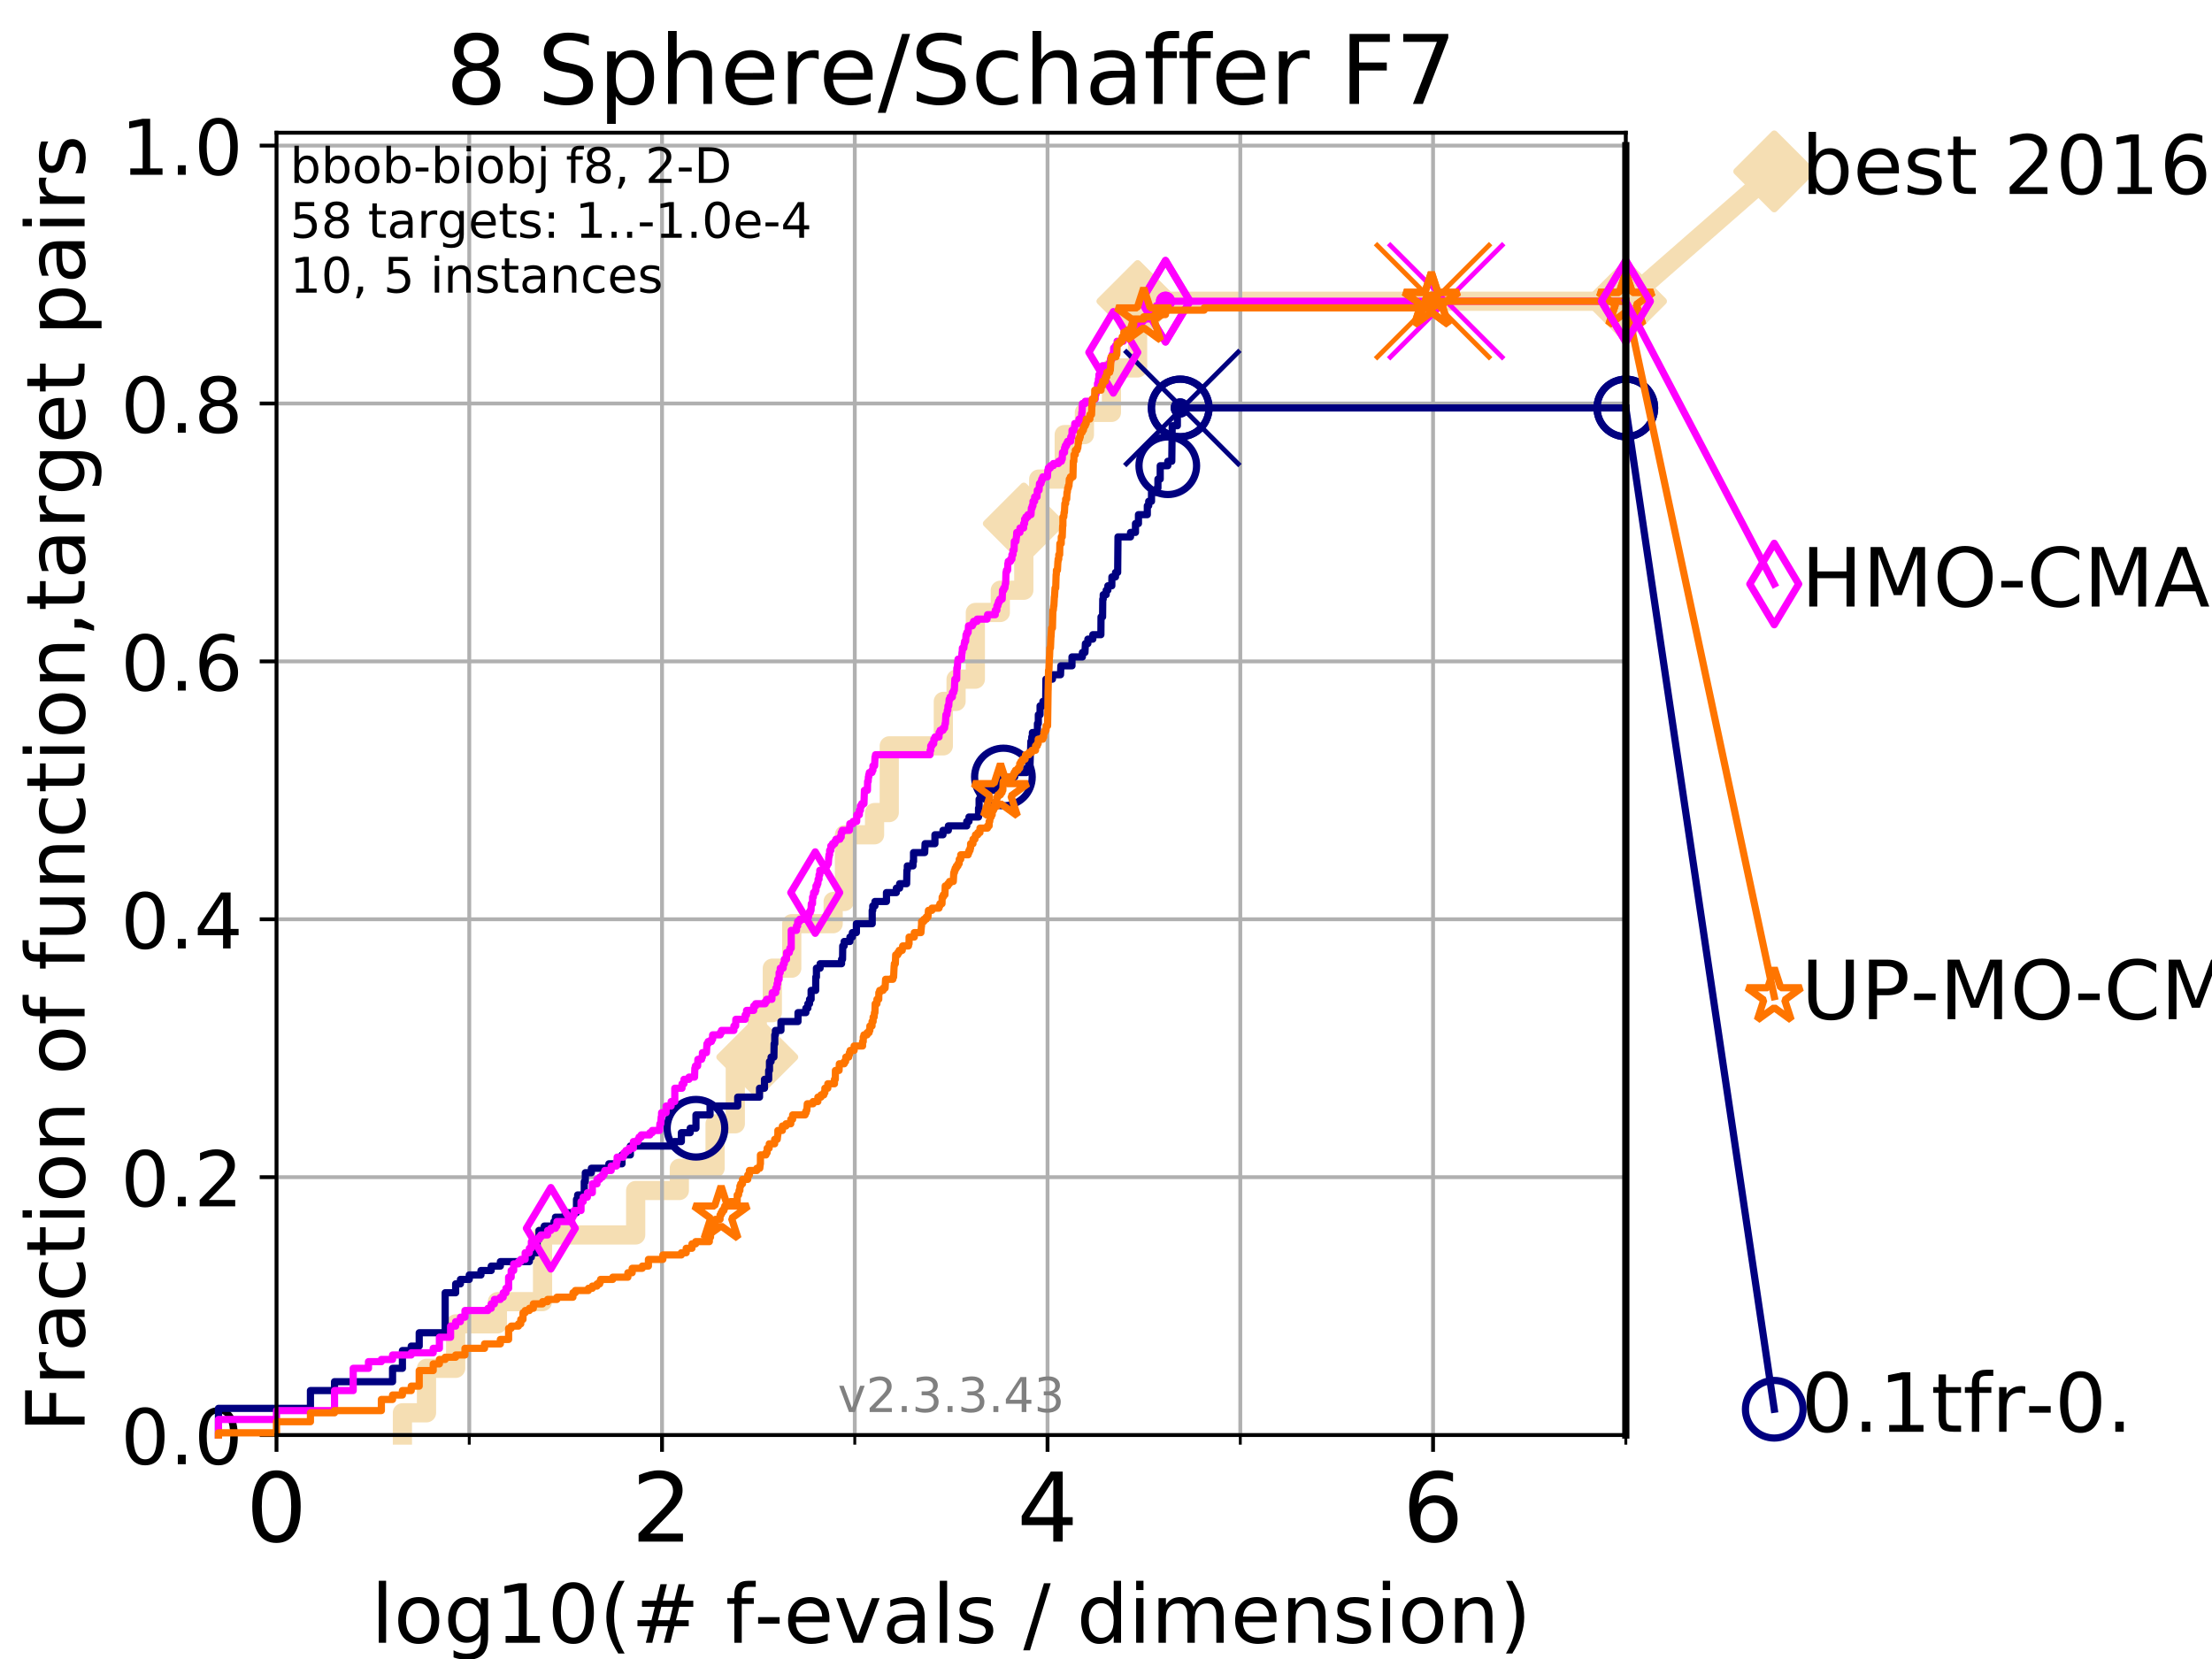 <?xml version="1.0" encoding="utf-8" standalone="no"?>
<!DOCTYPE svg PUBLIC "-//W3C//DTD SVG 1.1//EN"
  "http://www.w3.org/Graphics/SVG/1.1/DTD/svg11.dtd">
<!-- Created with matplotlib (https://matplotlib.org/) -->
<svg height="345.6pt" version="1.1" viewBox="0 0 460.8 345.6" width="460.8pt" xmlns="http://www.w3.org/2000/svg" xmlns:xlink="http://www.w3.org/1999/xlink">
 <defs>
  <style type="text/css">
*{stroke-linecap:butt;stroke-linejoin:round;}
  </style>
 </defs>
 <g id="figure_1">
  <g id="patch_1">
   <path d="M 0 345.6 
L 460.8 345.6 
L 460.8 0 
L 0 0 
z
" style="fill:#ffffff;"/>
  </g>
  <g id="axes_1">
   <g id="patch_2">
    <path d="M 57.6 298.944 
L 338.688 298.944 
L 338.688 27.648 
L 57.6 27.648 
z
" style="fill:#ffffff;"/>
   </g>
   <g id="line2d_1">
    <path d="M 83.83 298.944 
L 83.83 294.313 
L 88.847 294.313 
L 88.847 285.05 
L 94.921 285.05 
L 94.921 275.788 
L 103.623 275.788 
L 103.623 271.157 
L 113.023 271.157 
L 113.023 257.263 
L 132.423 257.263 
L 132.423 248.001 
L 141.521 248.001 
L 141.521 243.37 
L 148.966 243.37 
L 148.966 234.107 
L 153.178 234.107 
L 153.178 220.214 
L 157.754 220.214 
L 157.754 210.951 
L 160.891 210.951 
L 160.891 201.689 
L 164.936 201.689 
L 164.936 192.426 
L 173.565 192.426 
L 173.565 187.795 
L 175.916 187.795 
L 175.916 173.901 
L 182.186 173.901 
L 182.186 169.27 
L 185.247 169.27 
L 185.247 155.377 
L 196.513 155.377 
L 196.513 146.114 
L 199.168 146.114 
L 199.168 141.483 
L 203.184 141.483 
L 203.184 127.589 
L 208.384 127.589 
L 208.384 122.958 
L 213.278 122.958 
L 213.278 109.065 
L 216.384 109.065 
L 216.384 99.802 
L 221.7 99.802 
L 221.7 90.54 
L 225.902 90.54 
L 225.902 85.909 
L 231.534 85.909 
L 231.534 76.646 
L 236.983 76.646 
L 236.983 62.753 
L 338.688 62.753 
" style="fill:none;stroke:#f5deb3;stroke-linecap:square;stroke-width:4;"/>
   </g>
   <g id="line2d_2">
    <defs>
     <path d="M 0 7.778 
L 7.778 0 
L 0 -7.778 
L -7.778 0 
z
" id="m0a4a507626" style="stroke:#f5deb3;stroke-linejoin:miter;stroke-width:1.5;"/>
    </defs>
    <g>
     <use style="fill:#f5deb3;stroke:#f5deb3;stroke-linejoin:miter;stroke-width:1.5;" x="157.754" xlink:href="#m0a4a507626" y="220.214"/>
     <use style="fill:#f5deb3;stroke:#f5deb3;stroke-linejoin:miter;stroke-width:1.5;" x="213.278" xlink:href="#m0a4a507626" y="109.065"/>
     <use style="fill:#f5deb3;stroke:#f5deb3;stroke-linejoin:miter;stroke-width:1.5;" x="236.983" xlink:href="#m0a4a507626" y="62.753"/>
     <use style="fill:#f5deb3;stroke:#f5deb3;stroke-linejoin:miter;stroke-width:1.5;" x="236.983" xlink:href="#m0a4a507626" y="62.753"/>
     <use style="fill:#f5deb3;stroke:#f5deb3;stroke-linejoin:miter;stroke-width:1.5;" x="338.688" xlink:href="#m0a4a507626" y="62.753"/>
    </g>
   </g>
   <g id="line2d_3">
    <path style="fill:none;stroke:#f5deb3;stroke-linecap:square;stroke-width:4;"/>
    <g/>
   </g>
   <g id="line2d_4">
    <path d="M 338.688 62.753 
L 369.608 35.706 
" style="fill:none;stroke:#f5deb3;stroke-linecap:square;stroke-width:4;"/>
    <g>
     <use style="fill:#f5deb3;stroke:#f5deb3;stroke-linejoin:miter;stroke-width:1.5;" x="338.688" xlink:href="#m0a4a507626" y="62.753"/>
     <use style="fill:#f5deb3;stroke:#f5deb3;stroke-linejoin:miter;stroke-width:1.5;" x="369.608" xlink:href="#m0a4a507626" y="35.706"/>
    </g>
   </g>
   <g id="matplotlib.axis_1">
    <g id="xtick_1">
     <g id="line2d_5">
      <path clip-path="url(#pff0f0304bf)" d="M 57.6 298.944 
L 57.6 27.648 
" style="fill:none;stroke:#b0b0b0;stroke-linecap:square;stroke-width:0.8;"/>
     </g>
     <g id="line2d_6">
      <defs>
       <path d="M 0 0 
L 0 3.5 
" id="mde89037d66" style="stroke:#000000;stroke-width:0.8;"/>
      </defs>
      <g>
       <use style="stroke:#000000;stroke-width:0.8;" x="57.6" xlink:href="#mde89037d66" y="298.944"/>
      </g>
     </g>
     <g id="text_1">
      <!-- 0 -->
      <defs>
       <path d="M 31.781 66.406 
Q 24.172 66.406 20.328 58.906 
Q 16.5 51.422 16.5 36.375 
Q 16.5 21.391 20.328 13.891 
Q 24.172 6.391 31.781 6.391 
Q 39.453 6.391 43.281 13.891 
Q 47.125 21.391 47.125 36.375 
Q 47.125 51.422 43.281 58.906 
Q 39.453 66.406 31.781 66.406 
z
M 31.781 74.219 
Q 44.047 74.219 50.516 64.516 
Q 56.984 54.828 56.984 36.375 
Q 56.984 17.969 50.516 8.266 
Q 44.047 -1.422 31.781 -1.422 
Q 19.531 -1.422 13.062 8.266 
Q 6.594 17.969 6.594 36.375 
Q 6.594 54.828 13.062 64.516 
Q 19.531 74.219 31.781 74.219 
z
" id="DejaVuSans-48"/>
      </defs>
      <g transform="translate(51.237 321.141)scale(0.2 -0.2)">
       <use xlink:href="#DejaVuSans-48"/>
      </g>
     </g>
    </g>
    <g id="xtick_2">
     <g id="line2d_7">
      <path clip-path="url(#pff0f0304bf)" d="M 137.911 298.944 
L 137.911 27.648 
" style="fill:none;stroke:#b0b0b0;stroke-linecap:square;stroke-width:0.8;"/>
     </g>
     <g id="line2d_8">
      <g>
       <use style="stroke:#000000;stroke-width:0.8;" x="137.911" xlink:href="#mde89037d66" y="298.944"/>
      </g>
     </g>
     <g id="text_2">
      <!-- 2 -->
      <defs>
       <path d="M 19.188 8.297 
L 53.609 8.297 
L 53.609 0 
L 7.328 0 
L 7.328 8.297 
Q 12.938 14.109 22.625 23.891 
Q 32.328 33.688 34.812 36.531 
Q 39.547 41.844 41.422 45.531 
Q 43.312 49.219 43.312 52.781 
Q 43.312 58.594 39.234 62.25 
Q 35.156 65.922 28.609 65.922 
Q 23.969 65.922 18.812 64.312 
Q 13.672 62.703 7.812 59.422 
L 7.812 69.391 
Q 13.766 71.781 18.938 73 
Q 24.125 74.219 28.422 74.219 
Q 39.75 74.219 46.484 68.547 
Q 53.219 62.891 53.219 53.422 
Q 53.219 48.922 51.531 44.891 
Q 49.859 40.875 45.406 35.406 
Q 44.188 33.984 37.641 27.219 
Q 31.109 20.453 19.188 8.297 
z
" id="DejaVuSans-50"/>
      </defs>
      <g transform="translate(131.548 321.141)scale(0.2 -0.2)">
       <use xlink:href="#DejaVuSans-50"/>
      </g>
     </g>
    </g>
    <g id="xtick_3">
     <g id="line2d_9">
      <path clip-path="url(#pff0f0304bf)" d="M 218.222 298.944 
L 218.222 27.648 
" style="fill:none;stroke:#b0b0b0;stroke-linecap:square;stroke-width:0.8;"/>
     </g>
     <g id="line2d_10">
      <g>
       <use style="stroke:#000000;stroke-width:0.8;" x="218.222" xlink:href="#mde89037d66" y="298.944"/>
      </g>
     </g>
     <g id="text_3">
      <!-- 4 -->
      <defs>
       <path d="M 37.797 64.312 
L 12.891 25.391 
L 37.797 25.391 
z
M 35.203 72.906 
L 47.609 72.906 
L 47.609 25.391 
L 58.016 25.391 
L 58.016 17.188 
L 47.609 17.188 
L 47.609 0 
L 37.797 0 
L 37.797 17.188 
L 4.891 17.188 
L 4.891 26.703 
z
" id="DejaVuSans-52"/>
      </defs>
      <g transform="translate(211.859 321.141)scale(0.2 -0.2)">
       <use xlink:href="#DejaVuSans-52"/>
      </g>
     </g>
    </g>
    <g id="xtick_4">
     <g id="line2d_11">
      <path clip-path="url(#pff0f0304bf)" d="M 298.533 298.944 
L 298.533 27.648 
" style="fill:none;stroke:#b0b0b0;stroke-linecap:square;stroke-width:0.8;"/>
     </g>
     <g id="line2d_12">
      <g>
       <use style="stroke:#000000;stroke-width:0.8;" x="298.533" xlink:href="#mde89037d66" y="298.944"/>
      </g>
     </g>
     <g id="text_4">
      <!-- 6 -->
      <defs>
       <path d="M 33.016 40.375 
Q 26.375 40.375 22.484 35.828 
Q 18.609 31.297 18.609 23.391 
Q 18.609 15.531 22.484 10.953 
Q 26.375 6.391 33.016 6.391 
Q 39.656 6.391 43.531 10.953 
Q 47.406 15.531 47.406 23.391 
Q 47.406 31.297 43.531 35.828 
Q 39.656 40.375 33.016 40.375 
z
M 52.594 71.297 
L 52.594 62.312 
Q 48.875 64.062 45.094 64.984 
Q 41.312 65.922 37.594 65.922 
Q 27.828 65.922 22.672 59.328 
Q 17.531 52.734 16.797 39.406 
Q 19.672 43.656 24.016 45.922 
Q 28.375 48.188 33.594 48.188 
Q 44.578 48.188 50.953 41.516 
Q 57.328 34.859 57.328 23.391 
Q 57.328 12.156 50.688 5.359 
Q 44.047 -1.422 33.016 -1.422 
Q 20.359 -1.422 13.672 8.266 
Q 6.984 17.969 6.984 36.375 
Q 6.984 53.656 15.188 63.938 
Q 23.391 74.219 37.203 74.219 
Q 40.922 74.219 44.703 73.484 
Q 48.484 72.75 52.594 71.297 
z
" id="DejaVuSans-54"/>
      </defs>
      <g transform="translate(292.17 321.141)scale(0.2 -0.2)">
       <use xlink:href="#DejaVuSans-54"/>
      </g>
     </g>
    </g>
    <g id="xtick_5">
     <g id="line2d_13">
      <path clip-path="url(#pff0f0304bf)" d="M 97.755 298.944 
L 97.755 27.648 
" style="fill:none;stroke:#b0b0b0;stroke-linecap:square;stroke-width:0.8;"/>
     </g>
     <g id="line2d_14">
      <defs>
       <path d="M 0 0 
L 0 2 
" id="m67958aef17" style="stroke:#000000;stroke-width:0.6;"/>
      </defs>
      <g>
       <use style="stroke:#000000;stroke-width:0.6;" x="97.755" xlink:href="#m67958aef17" y="298.944"/>
      </g>
     </g>
    </g>
    <g id="xtick_6">
     <g id="line2d_15">
      <path clip-path="url(#pff0f0304bf)" d="M 178.066 298.944 
L 178.066 27.648 
" style="fill:none;stroke:#b0b0b0;stroke-linecap:square;stroke-width:0.8;"/>
     </g>
     <g id="line2d_16">
      <g>
       <use style="stroke:#000000;stroke-width:0.6;" x="178.066" xlink:href="#m67958aef17" y="298.944"/>
      </g>
     </g>
    </g>
    <g id="xtick_7">
     <g id="line2d_17">
      <path clip-path="url(#pff0f0304bf)" d="M 258.377 298.944 
L 258.377 27.648 
" style="fill:none;stroke:#b0b0b0;stroke-linecap:square;stroke-width:0.8;"/>
     </g>
     <g id="line2d_18">
      <g>
       <use style="stroke:#000000;stroke-width:0.6;" x="258.377" xlink:href="#m67958aef17" y="298.944"/>
      </g>
     </g>
    </g>
    <g id="xtick_8">
     <g id="line2d_19">
      <path clip-path="url(#pff0f0304bf)" d="M 338.688 298.944 
L 338.688 27.648 
" style="fill:none;stroke:#b0b0b0;stroke-linecap:square;stroke-width:0.8;"/>
     </g>
     <g id="line2d_20">
      <g>
       <use style="stroke:#000000;stroke-width:0.6;" x="338.688" xlink:href="#m67958aef17" y="298.944"/>
      </g>
     </g>
    </g>
    <g id="text_5">
     <!-- log10(# f-evals / dimension) -->
     <defs>
      <path d="M 9.422 75.984 
L 18.406 75.984 
L 18.406 0 
L 9.422 0 
z
" id="DejaVuSans-108"/>
      <path d="M 30.609 48.391 
Q 23.391 48.391 19.188 42.75 
Q 14.984 37.109 14.984 27.297 
Q 14.984 17.484 19.156 11.844 
Q 23.344 6.203 30.609 6.203 
Q 37.797 6.203 41.984 11.859 
Q 46.188 17.531 46.188 27.297 
Q 46.188 37.016 41.984 42.703 
Q 37.797 48.391 30.609 48.391 
z
M 30.609 56 
Q 42.328 56 49.016 48.375 
Q 55.719 40.766 55.719 27.297 
Q 55.719 13.875 49.016 6.219 
Q 42.328 -1.422 30.609 -1.422 
Q 18.844 -1.422 12.172 6.219 
Q 5.516 13.875 5.516 27.297 
Q 5.516 40.766 12.172 48.375 
Q 18.844 56 30.609 56 
z
" id="DejaVuSans-111"/>
      <path d="M 45.406 27.984 
Q 45.406 37.75 41.375 43.109 
Q 37.359 48.484 30.078 48.484 
Q 22.859 48.484 18.828 43.109 
Q 14.797 37.75 14.797 27.984 
Q 14.797 18.266 18.828 12.891 
Q 22.859 7.516 30.078 7.516 
Q 37.359 7.516 41.375 12.891 
Q 45.406 18.266 45.406 27.984 
z
M 54.391 6.781 
Q 54.391 -7.172 48.188 -13.984 
Q 42 -20.797 29.203 -20.797 
Q 24.469 -20.797 20.266 -20.094 
Q 16.062 -19.391 12.109 -17.922 
L 12.109 -9.188 
Q 16.062 -11.328 19.922 -12.344 
Q 23.781 -13.375 27.781 -13.375 
Q 36.625 -13.375 41.016 -8.766 
Q 45.406 -4.156 45.406 5.172 
L 45.406 9.625 
Q 42.625 4.781 38.281 2.391 
Q 33.938 0 27.875 0 
Q 17.828 0 11.672 7.656 
Q 5.516 15.328 5.516 27.984 
Q 5.516 40.672 11.672 48.328 
Q 17.828 56 27.875 56 
Q 33.938 56 38.281 53.609 
Q 42.625 51.219 45.406 46.391 
L 45.406 54.688 
L 54.391 54.688 
z
" id="DejaVuSans-103"/>
      <path d="M 12.406 8.297 
L 28.516 8.297 
L 28.516 63.922 
L 10.984 60.406 
L 10.984 69.391 
L 28.422 72.906 
L 38.281 72.906 
L 38.281 8.297 
L 54.391 8.297 
L 54.391 0 
L 12.406 0 
z
" id="DejaVuSans-49"/>
      <path d="M 31 75.875 
Q 24.469 64.656 21.281 53.656 
Q 18.109 42.672 18.109 31.391 
Q 18.109 20.125 21.312 9.062 
Q 24.516 -2 31 -13.188 
L 23.188 -13.188 
Q 15.875 -1.703 12.234 9.375 
Q 8.594 20.453 8.594 31.391 
Q 8.594 42.281 12.203 53.312 
Q 15.828 64.359 23.188 75.875 
z
" id="DejaVuSans-40"/>
      <path d="M 51.125 44 
L 36.922 44 
L 32.812 27.688 
L 47.125 27.688 
z
M 43.797 71.781 
L 38.719 51.516 
L 52.984 51.516 
L 58.109 71.781 
L 65.922 71.781 
L 60.891 51.516 
L 76.125 51.516 
L 76.125 44 
L 58.984 44 
L 54.984 27.688 
L 70.516 27.688 
L 70.516 20.219 
L 53.078 20.219 
L 48 0 
L 40.188 0 
L 45.219 20.219 
L 30.906 20.219 
L 25.875 0 
L 18.016 0 
L 23.094 20.219 
L 7.719 20.219 
L 7.719 27.688 
L 24.906 27.688 
L 29 44 
L 13.281 44 
L 13.281 51.516 
L 30.906 51.516 
L 35.891 71.781 
z
" id="DejaVuSans-35"/>
      <path id="DejaVuSans-32"/>
      <path d="M 37.109 75.984 
L 37.109 68.5 
L 28.516 68.5 
Q 23.688 68.5 21.797 66.547 
Q 19.922 64.594 19.922 59.516 
L 19.922 54.688 
L 34.719 54.688 
L 34.719 47.703 
L 19.922 47.703 
L 19.922 0 
L 10.891 0 
L 10.891 47.703 
L 2.297 47.703 
L 2.297 54.688 
L 10.891 54.688 
L 10.891 58.5 
Q 10.891 67.625 15.141 71.797 
Q 19.391 75.984 28.609 75.984 
z
" id="DejaVuSans-102"/>
      <path d="M 4.891 31.391 
L 31.203 31.391 
L 31.203 23.391 
L 4.891 23.391 
z
" id="DejaVuSans-45"/>
      <path d="M 56.203 29.594 
L 56.203 25.203 
L 14.891 25.203 
Q 15.484 15.922 20.484 11.062 
Q 25.484 6.203 34.422 6.203 
Q 39.594 6.203 44.453 7.469 
Q 49.312 8.734 54.109 11.281 
L 54.109 2.781 
Q 49.266 0.734 44.188 -0.344 
Q 39.109 -1.422 33.891 -1.422 
Q 20.797 -1.422 13.156 6.188 
Q 5.516 13.812 5.516 26.812 
Q 5.516 40.234 12.766 48.109 
Q 20.016 56 32.328 56 
Q 43.359 56 49.781 48.891 
Q 56.203 41.797 56.203 29.594 
z
M 47.219 32.234 
Q 47.125 39.594 43.094 43.984 
Q 39.062 48.391 32.422 48.391 
Q 24.906 48.391 20.391 44.141 
Q 15.875 39.891 15.188 32.172 
z
" id="DejaVuSans-101"/>
      <path d="M 2.984 54.688 
L 12.5 54.688 
L 29.594 8.797 
L 46.688 54.688 
L 56.203 54.688 
L 35.688 0 
L 23.484 0 
z
" id="DejaVuSans-118"/>
      <path d="M 34.281 27.484 
Q 23.391 27.484 19.188 25 
Q 14.984 22.516 14.984 16.5 
Q 14.984 11.719 18.141 8.906 
Q 21.297 6.109 26.703 6.109 
Q 34.188 6.109 38.703 11.406 
Q 43.219 16.703 43.219 25.484 
L 43.219 27.484 
z
M 52.203 31.203 
L 52.203 0 
L 43.219 0 
L 43.219 8.297 
Q 40.141 3.328 35.547 0.953 
Q 30.953 -1.422 24.312 -1.422 
Q 15.922 -1.422 10.953 3.297 
Q 6 8.016 6 15.922 
Q 6 25.141 12.172 29.828 
Q 18.359 34.516 30.609 34.516 
L 43.219 34.516 
L 43.219 35.406 
Q 43.219 41.609 39.141 45 
Q 35.062 48.391 27.688 48.391 
Q 23 48.391 18.547 47.266 
Q 14.109 46.141 10.016 43.891 
L 10.016 52.203 
Q 14.938 54.109 19.578 55.047 
Q 24.219 56 28.609 56 
Q 40.484 56 46.344 49.844 
Q 52.203 43.703 52.203 31.203 
z
" id="DejaVuSans-97"/>
      <path d="M 44.281 53.078 
L 44.281 44.578 
Q 40.484 46.531 36.375 47.5 
Q 32.281 48.484 27.875 48.484 
Q 21.188 48.484 17.844 46.438 
Q 14.5 44.391 14.5 40.281 
Q 14.5 37.156 16.891 35.375 
Q 19.281 33.594 26.516 31.984 
L 29.594 31.297 
Q 39.156 29.25 43.188 25.516 
Q 47.219 21.781 47.219 15.094 
Q 47.219 7.469 41.188 3.016 
Q 35.156 -1.422 24.609 -1.422 
Q 20.219 -1.422 15.453 -0.562 
Q 10.688 0.297 5.422 2 
L 5.422 11.281 
Q 10.406 8.688 15.234 7.391 
Q 20.062 6.109 24.812 6.109 
Q 31.156 6.109 34.562 8.281 
Q 37.984 10.453 37.984 14.406 
Q 37.984 18.062 35.516 20.016 
Q 33.062 21.969 24.703 23.781 
L 21.578 24.516 
Q 13.234 26.266 9.516 29.906 
Q 5.812 33.547 5.812 39.891 
Q 5.812 47.609 11.281 51.797 
Q 16.75 56 26.812 56 
Q 31.781 56 36.172 55.266 
Q 40.578 54.547 44.281 53.078 
z
" id="DejaVuSans-115"/>
      <path d="M 25.391 72.906 
L 33.688 72.906 
L 8.297 -9.281 
L 0 -9.281 
z
" id="DejaVuSans-47"/>
      <path d="M 45.406 46.391 
L 45.406 75.984 
L 54.391 75.984 
L 54.391 0 
L 45.406 0 
L 45.406 8.203 
Q 42.578 3.328 38.25 0.953 
Q 33.938 -1.422 27.875 -1.422 
Q 17.969 -1.422 11.734 6.484 
Q 5.516 14.406 5.516 27.297 
Q 5.516 40.188 11.734 48.094 
Q 17.969 56 27.875 56 
Q 33.938 56 38.25 53.625 
Q 42.578 51.266 45.406 46.391 
z
M 14.797 27.297 
Q 14.797 17.391 18.875 11.75 
Q 22.953 6.109 30.078 6.109 
Q 37.203 6.109 41.297 11.75 
Q 45.406 17.391 45.406 27.297 
Q 45.406 37.203 41.297 42.844 
Q 37.203 48.484 30.078 48.484 
Q 22.953 48.484 18.875 42.844 
Q 14.797 37.203 14.797 27.297 
z
" id="DejaVuSans-100"/>
      <path d="M 9.422 54.688 
L 18.406 54.688 
L 18.406 0 
L 9.422 0 
z
M 9.422 75.984 
L 18.406 75.984 
L 18.406 64.594 
L 9.422 64.594 
z
" id="DejaVuSans-105"/>
      <path d="M 52 44.188 
Q 55.375 50.25 60.062 53.125 
Q 64.75 56 71.094 56 
Q 79.641 56 84.281 50.016 
Q 88.922 44.047 88.922 33.016 
L 88.922 0 
L 79.891 0 
L 79.891 32.719 
Q 79.891 40.578 77.094 44.375 
Q 74.312 48.188 68.609 48.188 
Q 61.625 48.188 57.562 43.547 
Q 53.516 38.922 53.516 30.906 
L 53.516 0 
L 44.484 0 
L 44.484 32.719 
Q 44.484 40.625 41.703 44.406 
Q 38.922 48.188 33.109 48.188 
Q 26.219 48.188 22.156 43.531 
Q 18.109 38.875 18.109 30.906 
L 18.109 0 
L 9.078 0 
L 9.078 54.688 
L 18.109 54.688 
L 18.109 46.188 
Q 21.188 51.219 25.484 53.609 
Q 29.781 56 35.688 56 
Q 41.656 56 45.828 52.969 
Q 50 49.953 52 44.188 
z
" id="DejaVuSans-109"/>
      <path d="M 54.891 33.016 
L 54.891 0 
L 45.906 0 
L 45.906 32.719 
Q 45.906 40.484 42.875 44.328 
Q 39.844 48.188 33.797 48.188 
Q 26.516 48.188 22.312 43.547 
Q 18.109 38.922 18.109 30.906 
L 18.109 0 
L 9.078 0 
L 9.078 54.688 
L 18.109 54.688 
L 18.109 46.188 
Q 21.344 51.125 25.703 53.562 
Q 30.078 56 35.797 56 
Q 45.219 56 50.047 50.172 
Q 54.891 44.344 54.891 33.016 
z
" id="DejaVuSans-110"/>
      <path d="M 8.016 75.875 
L 15.828 75.875 
Q 23.141 64.359 26.781 53.312 
Q 30.422 42.281 30.422 31.391 
Q 30.422 20.453 26.781 9.375 
Q 23.141 -1.703 15.828 -13.188 
L 8.016 -13.188 
Q 14.5 -2 17.703 9.062 
Q 20.906 20.125 20.906 31.391 
Q 20.906 42.672 17.703 53.656 
Q 14.5 64.656 8.016 75.875 
z
" id="DejaVuSans-41"/>
     </defs>
     <g transform="translate(77.303 342.218)scale(0.17 -0.17)">
      <use xlink:href="#DejaVuSans-108"/>
      <use x="27.783" xlink:href="#DejaVuSans-111"/>
      <use x="88.965" xlink:href="#DejaVuSans-103"/>
      <use x="152.441" xlink:href="#DejaVuSans-49"/>
      <use x="216.064" xlink:href="#DejaVuSans-48"/>
      <use x="279.688" xlink:href="#DejaVuSans-40"/>
      <use x="318.701" xlink:href="#DejaVuSans-35"/>
      <use x="402.49" xlink:href="#DejaVuSans-32"/>
      <use x="434.277" xlink:href="#DejaVuSans-102"/>
      <use x="469.404" xlink:href="#DejaVuSans-45"/>
      <use x="505.488" xlink:href="#DejaVuSans-101"/>
      <use x="567.012" xlink:href="#DejaVuSans-118"/>
      <use x="626.191" xlink:href="#DejaVuSans-97"/>
      <use x="687.471" xlink:href="#DejaVuSans-108"/>
      <use x="715.254" xlink:href="#DejaVuSans-115"/>
      <use x="767.354" xlink:href="#DejaVuSans-32"/>
      <use x="799.141" xlink:href="#DejaVuSans-47"/>
      <use x="832.832" xlink:href="#DejaVuSans-32"/>
      <use x="864.619" xlink:href="#DejaVuSans-100"/>
      <use x="928.096" xlink:href="#DejaVuSans-105"/>
      <use x="955.879" xlink:href="#DejaVuSans-109"/>
      <use x="1053.291" xlink:href="#DejaVuSans-101"/>
      <use x="1114.814" xlink:href="#DejaVuSans-110"/>
      <use x="1178.193" xlink:href="#DejaVuSans-115"/>
      <use x="1230.293" xlink:href="#DejaVuSans-105"/>
      <use x="1258.076" xlink:href="#DejaVuSans-111"/>
      <use x="1319.258" xlink:href="#DejaVuSans-110"/>
      <use x="1382.637" xlink:href="#DejaVuSans-41"/>
     </g>
    </g>
   </g>
   <g id="matplotlib.axis_2">
    <g id="ytick_1">
     <g id="line2d_21">
      <path clip-path="url(#pff0f0304bf)" d="M 57.6 298.944 
L 338.688 298.944 
" style="fill:none;stroke:#b0b0b0;stroke-linecap:square;stroke-width:0.8;"/>
     </g>
     <g id="line2d_22">
      <defs>
       <path d="M 0 0 
L -3.5 0 
" id="mc23afef4a8" style="stroke:#000000;stroke-width:0.8;"/>
      </defs>
      <g>
       <use style="stroke:#000000;stroke-width:0.8;" x="57.6" xlink:href="#mc23afef4a8" y="298.944"/>
      </g>
     </g>
     <g id="text_6">
      <!-- 0.0 -->
      <defs>
       <path d="M 10.688 12.406 
L 21 12.406 
L 21 0 
L 10.688 0 
z
" id="DejaVuSans-46"/>
      </defs>
      <g transform="translate(25.155 305.023)scale(0.16 -0.16)">
       <use xlink:href="#DejaVuSans-48"/>
       <use x="63.623" xlink:href="#DejaVuSans-46"/>
       <use x="95.41" xlink:href="#DejaVuSans-48"/>
      </g>
     </g>
    </g>
    <g id="ytick_2">
     <g id="line2d_23">
      <path clip-path="url(#pff0f0304bf)" d="M 57.6 245.222 
L 338.688 245.222 
" style="fill:none;stroke:#b0b0b0;stroke-linecap:square;stroke-width:0.8;"/>
     </g>
     <g id="line2d_24">
      <g>
       <use style="stroke:#000000;stroke-width:0.8;" x="57.6" xlink:href="#mc23afef4a8" y="245.222"/>
      </g>
     </g>
     <g id="text_7">
      <!-- 0.2 -->
      <g transform="translate(25.155 251.301)scale(0.16 -0.16)">
       <use xlink:href="#DejaVuSans-48"/>
       <use x="63.623" xlink:href="#DejaVuSans-46"/>
       <use x="95.41" xlink:href="#DejaVuSans-50"/>
      </g>
     </g>
    </g>
    <g id="ytick_3">
     <g id="line2d_25">
      <path clip-path="url(#pff0f0304bf)" d="M 57.6 191.5 
L 338.688 191.5 
" style="fill:none;stroke:#b0b0b0;stroke-linecap:square;stroke-width:0.8;"/>
     </g>
     <g id="line2d_26">
      <g>
       <use style="stroke:#000000;stroke-width:0.8;" x="57.6" xlink:href="#mc23afef4a8" y="191.5"/>
      </g>
     </g>
     <g id="text_8">
      <!-- 0.4 -->
      <g transform="translate(25.155 197.579)scale(0.16 -0.16)">
       <use xlink:href="#DejaVuSans-48"/>
       <use x="63.623" xlink:href="#DejaVuSans-46"/>
       <use x="95.41" xlink:href="#DejaVuSans-52"/>
      </g>
     </g>
    </g>
    <g id="ytick_4">
     <g id="line2d_27">
      <path clip-path="url(#pff0f0304bf)" d="M 57.6 137.778 
L 338.688 137.778 
" style="fill:none;stroke:#b0b0b0;stroke-linecap:square;stroke-width:0.8;"/>
     </g>
     <g id="line2d_28">
      <g>
       <use style="stroke:#000000;stroke-width:0.8;" x="57.6" xlink:href="#mc23afef4a8" y="137.778"/>
      </g>
     </g>
     <g id="text_9">
      <!-- 0.6 -->
      <g transform="translate(25.155 143.857)scale(0.16 -0.16)">
       <use xlink:href="#DejaVuSans-48"/>
       <use x="63.623" xlink:href="#DejaVuSans-46"/>
       <use x="95.41" xlink:href="#DejaVuSans-54"/>
      </g>
     </g>
    </g>
    <g id="ytick_5">
     <g id="line2d_29">
      <path clip-path="url(#pff0f0304bf)" d="M 57.6 84.056 
L 338.688 84.056 
" style="fill:none;stroke:#b0b0b0;stroke-linecap:square;stroke-width:0.8;"/>
     </g>
     <g id="line2d_30">
      <g>
       <use style="stroke:#000000;stroke-width:0.8;" x="57.6" xlink:href="#mc23afef4a8" y="84.056"/>
      </g>
     </g>
     <g id="text_10">
      <!-- 0.8 -->
      <defs>
       <path d="M 31.781 34.625 
Q 24.75 34.625 20.719 30.859 
Q 16.703 27.094 16.703 20.516 
Q 16.703 13.922 20.719 10.156 
Q 24.75 6.391 31.781 6.391 
Q 38.812 6.391 42.859 10.172 
Q 46.922 13.969 46.922 20.516 
Q 46.922 27.094 42.891 30.859 
Q 38.875 34.625 31.781 34.625 
z
M 21.922 38.812 
Q 15.578 40.375 12.031 44.719 
Q 8.5 49.078 8.5 55.328 
Q 8.5 64.062 14.719 69.141 
Q 20.953 74.219 31.781 74.219 
Q 42.672 74.219 48.875 69.141 
Q 55.078 64.062 55.078 55.328 
Q 55.078 49.078 51.531 44.719 
Q 48 40.375 41.703 38.812 
Q 48.828 37.156 52.797 32.312 
Q 56.781 27.484 56.781 20.516 
Q 56.781 9.906 50.312 4.234 
Q 43.844 -1.422 31.781 -1.422 
Q 19.734 -1.422 13.25 4.234 
Q 6.781 9.906 6.781 20.516 
Q 6.781 27.484 10.781 32.312 
Q 14.797 37.156 21.922 38.812 
z
M 18.312 54.391 
Q 18.312 48.734 21.844 45.562 
Q 25.391 42.391 31.781 42.391 
Q 38.141 42.391 41.719 45.562 
Q 45.312 48.734 45.312 54.391 
Q 45.312 60.062 41.719 63.234 
Q 38.141 66.406 31.781 66.406 
Q 25.391 66.406 21.844 63.234 
Q 18.312 60.062 18.312 54.391 
z
" id="DejaVuSans-56"/>
      </defs>
      <g transform="translate(25.155 90.135)scale(0.16 -0.16)">
       <use xlink:href="#DejaVuSans-48"/>
       <use x="63.623" xlink:href="#DejaVuSans-46"/>
       <use x="95.41" xlink:href="#DejaVuSans-56"/>
      </g>
     </g>
    </g>
    <g id="ytick_6">
     <g id="line2d_31">
      <path clip-path="url(#pff0f0304bf)" d="M 57.6 30.334 
L 338.688 30.334 
" style="fill:none;stroke:#b0b0b0;stroke-linecap:square;stroke-width:0.8;"/>
     </g>
     <g id="line2d_32">
      <g>
       <use style="stroke:#000000;stroke-width:0.8;" x="57.6" xlink:href="#mc23afef4a8" y="30.334"/>
      </g>
     </g>
     <g id="text_11">
      <!-- 1.0 -->
      <g transform="translate(25.155 36.413)scale(0.16 -0.16)">
       <use xlink:href="#DejaVuSans-49"/>
       <use x="63.623" xlink:href="#DejaVuSans-46"/>
       <use x="95.41" xlink:href="#DejaVuSans-48"/>
      </g>
     </g>
    </g>
    <g id="text_12">
     <!-- Fraction of function,target pairs -->
     <defs>
      <path d="M 9.812 72.906 
L 51.703 72.906 
L 51.703 64.594 
L 19.672 64.594 
L 19.672 43.109 
L 48.578 43.109 
L 48.578 34.812 
L 19.672 34.812 
L 19.672 0 
L 9.812 0 
z
" id="DejaVuSans-70"/>
      <path d="M 41.109 46.297 
Q 39.594 47.172 37.812 47.578 
Q 36.031 48 33.891 48 
Q 26.266 48 22.188 43.047 
Q 18.109 38.094 18.109 28.812 
L 18.109 0 
L 9.078 0 
L 9.078 54.688 
L 18.109 54.688 
L 18.109 46.188 
Q 20.953 51.172 25.484 53.578 
Q 30.031 56 36.531 56 
Q 37.453 56 38.578 55.875 
Q 39.703 55.766 41.062 55.516 
z
" id="DejaVuSans-114"/>
      <path d="M 48.781 52.594 
L 48.781 44.188 
Q 44.969 46.297 41.141 47.344 
Q 37.312 48.391 33.406 48.391 
Q 24.656 48.391 19.812 42.844 
Q 14.984 37.312 14.984 27.297 
Q 14.984 17.281 19.812 11.734 
Q 24.656 6.203 33.406 6.203 
Q 37.312 6.203 41.141 7.25 
Q 44.969 8.297 48.781 10.406 
L 48.781 2.094 
Q 45.016 0.344 40.984 -0.531 
Q 36.969 -1.422 32.422 -1.422 
Q 20.062 -1.422 12.781 6.344 
Q 5.516 14.109 5.516 27.297 
Q 5.516 40.672 12.859 48.328 
Q 20.219 56 33.016 56 
Q 37.156 56 41.109 55.141 
Q 45.062 54.297 48.781 52.594 
z
" id="DejaVuSans-99"/>
      <path d="M 18.312 70.219 
L 18.312 54.688 
L 36.812 54.688 
L 36.812 47.703 
L 18.312 47.703 
L 18.312 18.016 
Q 18.312 11.328 20.141 9.422 
Q 21.969 7.516 27.594 7.516 
L 36.812 7.516 
L 36.812 0 
L 27.594 0 
Q 17.188 0 13.234 3.875 
Q 9.281 7.766 9.281 18.016 
L 9.281 47.703 
L 2.688 47.703 
L 2.688 54.688 
L 9.281 54.688 
L 9.281 70.219 
z
" id="DejaVuSans-116"/>
      <path d="M 8.5 21.578 
L 8.5 54.688 
L 17.484 54.688 
L 17.484 21.922 
Q 17.484 14.156 20.5 10.266 
Q 23.531 6.391 29.594 6.391 
Q 36.859 6.391 41.078 11.031 
Q 45.312 15.672 45.312 23.688 
L 45.312 54.688 
L 54.297 54.688 
L 54.297 0 
L 45.312 0 
L 45.312 8.406 
Q 42.047 3.422 37.719 1 
Q 33.406 -1.422 27.688 -1.422 
Q 18.266 -1.422 13.375 4.438 
Q 8.5 10.297 8.5 21.578 
z
M 31.109 56 
z
" id="DejaVuSans-117"/>
      <path d="M 11.719 12.406 
L 22.016 12.406 
L 22.016 4 
L 14.016 -11.625 
L 7.719 -11.625 
L 11.719 4 
z
" id="DejaVuSans-44"/>
      <path d="M 18.109 8.203 
L 18.109 -20.797 
L 9.078 -20.797 
L 9.078 54.688 
L 18.109 54.688 
L 18.109 46.391 
Q 20.953 51.266 25.266 53.625 
Q 29.594 56 35.594 56 
Q 45.562 56 51.781 48.094 
Q 58.016 40.188 58.016 27.297 
Q 58.016 14.406 51.781 6.484 
Q 45.562 -1.422 35.594 -1.422 
Q 29.594 -1.422 25.266 0.953 
Q 20.953 3.328 18.109 8.203 
z
M 48.688 27.297 
Q 48.688 37.203 44.609 42.844 
Q 40.531 48.484 33.406 48.484 
Q 26.266 48.484 22.188 42.844 
Q 18.109 37.203 18.109 27.297 
Q 18.109 17.391 22.188 11.75 
Q 26.266 6.109 33.406 6.109 
Q 40.531 6.109 44.609 11.75 
Q 48.688 17.391 48.688 27.297 
z
" id="DejaVuSans-112"/>
     </defs>
     <g transform="translate(17.62 298.435)rotate(-90)scale(0.17 -0.17)">
      <use xlink:href="#DejaVuSans-70"/>
      <use x="57.41" xlink:href="#DejaVuSans-114"/>
      <use x="98.523" xlink:href="#DejaVuSans-97"/>
      <use x="159.803" xlink:href="#DejaVuSans-99"/>
      <use x="214.783" xlink:href="#DejaVuSans-116"/>
      <use x="253.992" xlink:href="#DejaVuSans-105"/>
      <use x="281.775" xlink:href="#DejaVuSans-111"/>
      <use x="342.957" xlink:href="#DejaVuSans-110"/>
      <use x="406.336" xlink:href="#DejaVuSans-32"/>
      <use x="438.123" xlink:href="#DejaVuSans-111"/>
      <use x="499.305" xlink:href="#DejaVuSans-102"/>
      <use x="534.51" xlink:href="#DejaVuSans-32"/>
      <use x="566.297" xlink:href="#DejaVuSans-102"/>
      <use x="601.502" xlink:href="#DejaVuSans-117"/>
      <use x="664.881" xlink:href="#DejaVuSans-110"/>
      <use x="728.26" xlink:href="#DejaVuSans-99"/>
      <use x="783.24" xlink:href="#DejaVuSans-116"/>
      <use x="822.449" xlink:href="#DejaVuSans-105"/>
      <use x="850.232" xlink:href="#DejaVuSans-111"/>
      <use x="911.414" xlink:href="#DejaVuSans-110"/>
      <use x="974.793" xlink:href="#DejaVuSans-44"/>
      <use x="1006.58" xlink:href="#DejaVuSans-116"/>
      <use x="1045.789" xlink:href="#DejaVuSans-97"/>
      <use x="1107.068" xlink:href="#DejaVuSans-114"/>
      <use x="1148.166" xlink:href="#DejaVuSans-103"/>
      <use x="1211.643" xlink:href="#DejaVuSans-101"/>
      <use x="1273.166" xlink:href="#DejaVuSans-116"/>
      <use x="1312.375" xlink:href="#DejaVuSans-32"/>
      <use x="1344.162" xlink:href="#DejaVuSans-112"/>
      <use x="1407.639" xlink:href="#DejaVuSans-97"/>
      <use x="1468.918" xlink:href="#DejaVuSans-105"/>
      <use x="1496.701" xlink:href="#DejaVuSans-114"/>
      <use x="1537.814" xlink:href="#DejaVuSans-115"/>
     </g>
    </g>
   </g>
   <g id="line2d_33">
    <defs>
     <path d="M 0 1.5 
C 0.398 1.5 0.779 1.342 1.061 1.061 
C 1.342 0.779 1.5 0.398 1.5 0 
C 1.5 -0.398 1.342 -0.779 1.061 -1.061 
C 0.779 -1.342 0.398 -1.5 0 -1.5 
C -0.398 -1.5 -0.779 -1.342 -1.061 -1.061 
C -1.342 -0.779 -1.5 -0.398 -1.5 0 
C -1.5 0.398 -1.342 0.779 -1.061 1.061 
C -0.779 1.342 -0.398 1.5 0 1.5 
z
" id="ma9ed03607f" style="stroke:#f5deb3;"/>
    </defs>
    <g>
     <use style="fill:#f5deb3;stroke:#f5deb3;" x="236.983" xlink:href="#ma9ed03607f" y="62.753"/>
     <use style="fill:#f5deb3;stroke:#f5deb3;" x="236.983" xlink:href="#ma9ed03607f" y="62.753"/>
    </g>
   </g>
   <g id="line2d_34">
    <defs>
     <path d="M 0 1.5 
C 0.398 1.5 0.779 1.342 1.061 1.061 
C 1.342 0.779 1.5 0.398 1.5 0 
C 1.5 -0.398 1.342 -0.779 1.061 -1.061 
C 0.779 -1.342 0.398 -1.5 0 -1.5 
C -0.398 -1.5 -0.779 -1.342 -1.061 -1.061 
C -1.342 -0.779 -1.5 -0.398 -1.5 0 
C -1.5 0.398 -1.342 0.779 -1.061 1.061 
C -0.779 1.342 -0.398 1.5 0 1.5 
z
" id="me5aa46b096" style="stroke:#000080;"/>
    </defs>
    <g>
     <use style="fill:#000080;stroke:#000080;" x="245.862" xlink:href="#me5aa46b096" y="84.982"/>
     <use style="fill:#000080;stroke:#000080;" x="245.862" xlink:href="#me5aa46b096" y="84.982"/>
    </g>
   </g>
   <g id="line2d_35">
    <path d="M 45.512 298.944 
L 45.512 293.387 
L 64.671 293.387 
L 64.671 289.682 
L 69.688 289.682 
L 69.688 287.829 
L 81.776 287.829 
L 81.776 285.05 
L 83.83 285.05 
L 83.83 281.345 
L 85.667 281.345 
L 85.667 280.419 
L 87.33 280.419 
L 87.33 277.64 
L 92.738 277.64 
L 92.738 269.304 
L 94.921 269.304 
L 94.921 267.452 
L 95.918 267.452 
L 95.918 266.526 
L 97.755 266.526 
L 97.755 265.599 
L 100.193 265.599 
L 100.193 264.673 
L 102.331 264.673 
L 102.331 263.747 
L 104.235 263.747 
L 104.235 262.821 
L 110.274 262.821 
L 110.274 261.894 
L 110.694 261.894 
L 110.694 260.968 
L 111.897 260.968 
L 111.897 258.189 
L 112.281 258.189 
L 112.281 256.337 
L 113.383 256.337 
L 113.383 255.411 
L 115.397 255.411 
L 115.397 254.484 
L 115.711 254.484 
L 115.711 253.558 
L 117.765 253.558 
L 117.765 252.632 
L 120.094 252.632 
L 120.094 249.853 
L 120.335 249.853 
L 120.335 248.927 
L 121.712 248.927 
L 121.712 246.148 
L 121.931 246.148 
L 121.931 244.296 
L 123.193 244.296 
L 123.193 243.37 
L 126.839 243.37 
L 126.839 242.443 
L 129.574 242.443 
L 129.574 240.591 
L 131.313 240.591 
L 131.313 238.738 
L 140.424 238.738 
L 140.424 237.812 
L 141.941 237.812 
L 141.941 235.96 
L 143.779 235.96 
L 143.779 235.033 
L 144.982 235.033 
L 144.982 232.255 
L 147.918 232.255 
L 147.918 230.402 
L 153.68 230.402 
L 153.68 228.55 
L 158.223 228.55 
L 158.223 226.697 
L 159.253 226.697 
L 159.253 224.845 
L 160.128 224.845 
L 160.128 222.992 
L 160.298 222.992 
L 160.298 221.14 
L 160.633 221.14 
L 160.633 220.214 
L 161.215 220.214 
L 161.261 217.435 
L 161.398 217.435 
L 161.398 215.582 
L 161.533 215.582 
L 161.533 214.656 
L 162.687 214.656 
L 162.687 212.804 
L 166.238 212.804 
L 166.238 210.951 
L 167.877 210.951 
L 167.877 210.025 
L 168.294 210.025 
L 168.294 209.099 
L 168.642 209.099 
L 168.642 208.172 
L 168.968 208.172 
L 168.968 206.32 
L 169.925 206.32 
L 169.939 203.541 
L 170.078 203.541 
L 170.078 201.689 
L 170.846 201.689 
L 170.846 200.762 
L 175.314 200.762 
L 175.314 199.836 
L 175.517 199.836 
L 175.557 197.057 
L 175.857 197.057 
L 175.857 196.131 
L 177.052 196.131 
L 177.052 195.205 
L 177.562 195.205 
L 177.562 194.279 
L 178.403 194.279 
L 178.403 192.426 
L 181.698 192.426 
L 181.698 189.648 
L 181.811 189.648 
L 181.811 188.721 
L 182.269 188.721 
L 182.269 187.795 
L 184.666 187.795 
L 184.666 185.943 
L 186.725 185.943 
L 186.725 185.016 
L 187.412 185.016 
L 187.412 184.09 
L 188.87 184.09 
L 188.926 181.311 
L 189.01 181.311 
L 189.01 180.385 
L 190.193 180.385 
L 190.193 179.459 
L 190.306 179.459 
L 190.306 177.606 
L 192.629 177.606 
L 192.713 175.754 
L 194.763 175.754 
L 194.763 173.901 
L 196.441 173.901 
L 196.441 172.975 
L 197.559 172.975 
L 197.559 172.049 
L 201.394 172.049 
L 201.394 171.123 
L 201.857 171.123 
L 201.857 170.196 
L 203.847 170.196 
L 203.847 168.344 
L 203.966 168.344 
L 203.966 166.492 
L 204.221 166.492 
L 204.221 165.565 
L 204.922 165.565 
L 204.922 164.639 
L 207.824 164.639 
L 207.824 163.713 
L 207.994 163.713 
L 207.994 162.787 
L 209.028 162.787 
L 209.028 161.86 
L 211.38 161.86 
L 211.38 160.934 
L 213.847 160.934 
L 213.847 160.008 
L 214.552 160.008 
L 214.661 156.303 
L 214.691 156.303 
L 214.747 154.45 
L 214.933 154.45 
L 214.933 153.524 
L 215.069 153.524 
L 215.069 152.598 
L 216.115 152.598 
L 216.115 150.745 
L 216.302 150.745 
L 216.302 148.893 
L 216.665 148.893 
L 216.665 147.04 
L 217.258 147.04 
L 217.258 146.114 
L 217.834 146.114 
L 217.885 141.483 
L 219.244 141.483 
L 219.244 140.557 
L 220.929 140.557 
L 220.995 138.704 
L 223.315 138.704 
L 223.315 136.852 
L 225.481 136.852 
L 225.481 135.926 
L 226.017 135.926 
L 226.11 134.073 
L 226.621 134.073 
L 226.621 133.147 
L 227.651 133.147 
L 227.651 132.221 
L 229.335 132.221 
L 229.363 128.516 
L 229.687 128.516 
L 229.726 124.811 
L 229.821 124.811 
L 229.821 123.884 
L 230.437 123.884 
L 230.437 122.958 
L 230.787 122.958 
L 230.787 122.032 
L 231.612 122.032 
L 231.632 120.179 
L 232.38 120.179 
L 232.38 119.253 
L 232.829 119.253 
L 232.9 111.843 
L 235.509 111.843 
L 235.509 110.917 
L 236.54 110.917 
L 236.54 109.065 
L 237.161 109.065 
L 237.161 107.212 
L 239.006 107.212 
L 239.006 105.36 
L 239.295 105.36 
L 239.295 104.433 
L 239.882 104.433 
L 239.882 102.581 
L 241.052 102.581 
L 241.052 101.655 
L 241.219 101.655 
L 241.219 99.802 
L 241.695 99.802 
L 241.695 97.023 
L 243.271 97.023 
L 243.271 96.097 
L 244.103 96.097 
L 244.19 88.687 
L 245.266 88.687 
L 245.266 85.909 
L 245.862 85.909 
L 245.862 84.982 
L 338.688 84.982 
L 338.688 84.982 
" style="fill:none;stroke:#000080;stroke-linecap:square;stroke-width:1.5;"/>
   </g>
   <g id="line2d_36">
    <defs>
     <path d="M 0 6 
C 1.591 6 3.117 5.368 4.243 4.243 
C 5.368 3.117 6 1.591 6 0 
C 6 -1.591 5.368 -3.117 4.243 -4.243 
C 3.117 -5.368 1.591 -6 0 -6 
C -1.591 -6 -3.117 -5.368 -4.243 -4.243 
C -5.368 -3.117 -6 -1.591 -6 0 
C -6 1.591 -5.368 3.117 -4.243 4.243 
C -3.117 5.368 -1.591 6 0 6 
z
" id="m6ac98f3362" style="stroke:#000080;stroke-width:1.5;"/>
    </defs>
    <g>
     <use style="fill-opacity:0;stroke:#000080;stroke-width:1.5;" x="144.982" xlink:href="#m6ac98f3362" y="235.033"/>
     <use style="fill-opacity:0;stroke:#000080;stroke-width:1.5;" x="209.028" xlink:href="#m6ac98f3362" y="161.86"/>
     <use style="fill-opacity:0;stroke:#000080;stroke-width:1.5;" x="243.271" xlink:href="#m6ac98f3362" y="97.023"/>
     <use style="fill-opacity:0;stroke:#000080;stroke-width:1.5;" x="245.862" xlink:href="#m6ac98f3362" y="84.982"/>
     <use style="fill-opacity:0;stroke:#000080;stroke-width:1.5;" x="245.862" xlink:href="#m6ac98f3362" y="84.982"/>
     <use style="fill-opacity:0;stroke:#000080;stroke-width:1.5;" x="338.688" xlink:href="#m6ac98f3362" y="84.982"/>
    </g>
   </g>
   <g id="line2d_37">
    <path style="fill:none;stroke:#000080;stroke-linecap:square;stroke-width:1.5;"/>
    <g/>
   </g>
   <g id="line2d_38">
    <path clip-path="url(#pff0f0304bf)" d="M 246.29 84.982 
" style="fill:none;stroke:#000080;stroke-linecap:square;stroke-width:1.5;"/>
    <defs>
     <path d="M -12 12 
L 12 -12 
M -12 -12 
L 12 12 
" id="m5274065ef0" style="stroke:#000080;"/>
    </defs>
    <g clip-path="url(#pff0f0304bf)">
     <use style="fill:#000080;stroke:#000080;" x="246.29" xlink:href="#m5274065ef0" y="84.982"/>
    </g>
   </g>
   <g id="line2d_39">
    <defs>
     <path d="M 0 1.5 
C 0.398 1.5 0.779 1.342 1.061 1.061 
C 1.342 0.779 1.5 0.398 1.5 0 
C 1.5 -0.398 1.342 -0.779 1.061 -1.061 
C 0.779 -1.342 0.398 -1.5 0 -1.5 
C -0.398 -1.5 -0.779 -1.342 -1.061 -1.061 
C -1.342 -0.779 -1.5 -0.398 -1.5 0 
C -1.5 0.398 -1.342 0.779 -1.061 1.061 
C -0.779 1.342 -0.398 1.5 0 1.5 
z
" id="m3e9ec97771" style="stroke:#ff00ff;"/>
    </defs>
    <g>
     <use style="fill:#ff00ff;stroke:#ff00ff;" x="242.799" xlink:href="#m3e9ec97771" y="62.753"/>
     <use style="fill:#ff00ff;stroke:#ff00ff;" x="242.799" xlink:href="#m3e9ec97771" y="62.753"/>
    </g>
   </g>
   <g id="line2d_40">
    <path d="M 45.512 298.944 
L 45.512 295.702 
L 57.6 295.702 
L 57.6 293.85 
L 69.688 293.85 
L 69.688 289.682 
L 73.579 289.682 
L 73.579 285.05 
L 76.759 285.05 
L 76.759 283.661 
L 79.447 283.661 
L 79.447 283.198 
L 81.776 283.198 
L 81.776 282.272 
L 85.667 282.272 
L 85.667 281.809 
L 90.243 281.809 
L 90.243 280.882 
L 91.535 280.882 
L 91.535 278.567 
L 93.864 278.567 
L 93.864 276.251 
L 94.921 276.251 
L 94.921 275.325 
L 95.918 275.325 
L 95.918 274.399 
L 96.861 274.399 
L 96.861 273.009 
L 101.647 273.009 
L 101.647 272.546 
L 102.331 272.546 
L 102.331 271.62 
L 102.989 271.62 
L 102.989 270.694 
L 104.235 270.694 
L 104.235 270.231 
L 104.826 270.231 
L 104.826 269.304 
L 105.398 269.304 
L 105.398 268.378 
L 105.952 268.378 
L 105.952 266.062 
L 106.489 266.062 
L 106.489 264.673 
L 107.009 264.673 
L 107.009 263.284 
L 108.006 263.284 
L 108.006 262.821 
L 108.484 262.821 
L 108.484 262.357 
L 109.402 262.357 
L 109.402 260.968 
L 110.274 260.968 
L 110.274 260.042 
L 110.694 260.042 
L 110.694 258.653 
L 111.506 258.653 
L 111.506 258.189 
L 112.281 258.189 
L 112.281 257.726 
L 112.656 257.726 
L 112.656 257.263 
L 114.08 257.263 
L 114.08 256.337 
L 114.751 256.337 
L 114.751 255.874 
L 115.711 255.874 
L 115.711 255.411 
L 116.02 255.411 
L 116.02 254.484 
L 119.097 254.484 
L 119.097 253.558 
L 119.352 253.558 
L 119.352 253.095 
L 119.603 253.095 
L 119.603 252.169 
L 121.037 252.169 
L 121.037 250.316 
L 121.49 250.316 
L 121.49 249.39 
L 122.362 249.39 
L 122.362 248.464 
L 123.394 248.464 
L 123.394 246.611 
L 124.369 246.611 
L 124.369 245.685 
L 124.928 245.685 
L 124.928 245.222 
L 125.471 245.222 
L 125.471 244.759 
L 125.823 244.759 
L 125.823 244.296 
L 125.996 244.296 
L 125.996 243.833 
L 127.326 243.833 
L 127.326 242.906 
L 128.411 242.906 
L 128.411 241.98 
L 128.561 241.98 
L 128.561 241.054 
L 129.853 241.054 
L 129.853 240.591 
L 129.991 240.591 
L 129.991 240.128 
L 130.398 240.128 
L 130.398 239.665 
L 131.056 239.665 
L 131.056 239.201 
L 131.938 239.201 
L 131.938 237.812 
L 132.894 237.812 
L 132.894 237.349 
L 133.125 237.349 
L 133.125 236.886 
L 133.578 236.886 
L 133.578 236.423 
L 135.382 236.423 
L 135.382 235.96 
L 135.879 235.96 
L 135.879 235.496 
L 137.38 235.496 
L 137.469 234.107 
L 137.647 234.107 
L 137.736 232.718 
L 137.823 232.718 
L 137.823 231.792 
L 138.762 231.792 
L 138.762 230.402 
L 139.809 230.402 
L 139.809 229.476 
L 140.574 229.476 
L 140.574 226.697 
L 142.079 226.697 
L 142.079 225.771 
L 142.486 225.771 
L 142.486 224.845 
L 143.528 224.845 
L 143.528 224.382 
L 144.689 224.382 
L 144.748 222.529 
L 144.865 222.529 
L 144.865 222.066 
L 145.327 222.066 
L 145.384 220.677 
L 146.162 220.677 
L 146.162 220.214 
L 146.324 220.214 
L 146.324 219.287 
L 147.165 219.287 
L 147.267 217.435 
L 147.52 217.435 
L 147.52 216.972 
L 148.21 216.972 
L 148.21 216.509 
L 148.45 216.509 
L 148.45 215.582 
L 150.042 215.582 
L 150.042 215.119 
L 150.301 215.119 
L 150.301 214.656 
L 152.885 214.656 
L 152.885 213.73 
L 153.251 213.73 
L 153.287 212.34 
L 155.232 212.34 
L 155.232 211.414 
L 155.521 211.414 
L 155.521 210.488 
L 157.012 210.488 
L 157.012 209.562 
L 157.415 209.562 
L 157.415 209.099 
L 159.406 209.099 
L 159.406 208.635 
L 159.708 208.635 
L 159.708 208.172 
L 160.798 208.172 
L 160.868 206.783 
L 161.601 206.783 
L 161.601 205.857 
L 161.867 205.857 
L 161.867 204.931 
L 162.021 204.931 
L 162.021 204.004 
L 162.303 204.004 
L 162.303 202.615 
L 162.539 202.615 
L 162.539 201.689 
L 163.144 201.689 
L 163.165 200.762 
L 163.389 200.762 
L 163.389 199.836 
L 163.848 199.836 
L 163.848 198.447 
L 164.429 198.447 
L 164.429 197.984 
L 164.543 197.984 
L 164.543 197.521 
L 164.825 197.521 
L 164.825 193.816 
L 165.926 193.816 
L 165.926 192.889 
L 166.169 192.889 
L 166.169 191.963 
L 166.595 191.963 
L 166.595 191.5 
L 167.497 191.5 
L 167.497 191.037 
L 168.431 191.037 
L 168.476 190.111 
L 168.791 190.111 
L 168.791 189.648 
L 168.953 189.648 
L 169.012 188.258 
L 169.259 188.258 
L 169.274 186.869 
L 169.432 186.869 
L 169.489 185.943 
L 169.828 185.943 
L 169.828 185.479 
L 169.981 185.479 
L 169.981 184.553 
L 170.215 184.553 
L 170.215 184.09 
L 170.378 184.09 
L 170.433 183.164 
L 170.621 183.164 
L 170.621 182.238 
L 170.78 182.238 
L 170.78 181.311 
L 171.859 181.311 
L 171.859 180.848 
L 172.032 180.848 
L 172.032 180.385 
L 172.289 180.385 
L 172.289 179.922 
L 172.554 179.922 
L 172.649 178.533 
L 172.697 178.533 
L 172.697 178.07 
L 172.827 178.07 
L 172.827 177.143 
L 173.073 177.143 
L 173.073 176.217 
L 173.417 176.217 
L 173.417 175.754 
L 173.889 175.754 
L 173.889 175.291 
L 174.142 175.291 
L 174.142 174.828 
L 174.963 174.828 
L 174.963 174.365 
L 175.242 174.365 
L 175.242 173.438 
L 175.456 173.438 
L 175.456 172.975 
L 176.95 172.975 
L 177.043 171.586 
L 177.705 171.586 
L 177.705 171.123 
L 178.463 171.123 
L 178.497 169.733 
L 179.017 169.733 
L 179.017 168.807 
L 179.238 168.807 
L 179.238 167.881 
L 179.513 167.881 
L 179.513 167.418 
L 179.98 167.418 
L 180.074 164.639 
L 180.7 164.639 
L 180.737 162.787 
L 180.856 162.787 
L 180.901 161.86 
L 180.975 161.86 
L 180.975 161.397 
L 181.093 161.397 
L 181.093 160.934 
L 181.648 160.934 
L 181.648 160.471 
L 181.846 160.471 
L 181.846 159.545 
L 182.2 159.545 
L 182.283 157.692 
L 182.385 157.692 
L 182.385 157.229 
L 193.733 157.229 
L 193.757 156.303 
L 193.888 156.303 
L 193.888 155.377 
L 194.147 155.377 
L 194.147 154.914 
L 194.514 154.914 
L 194.531 153.987 
L 194.77 153.987 
L 194.77 153.524 
L 195.612 153.524 
L 195.622 152.598 
L 195.85 152.598 
L 195.85 152.135 
L 196.456 152.135 
L 196.456 151.672 
L 196.766 151.672 
L 196.873 150.745 
L 196.947 150.745 
L 197.05 148.893 
L 197.266 148.893 
L 197.344 147.967 
L 197.453 147.967 
L 197.482 147.04 
L 197.645 147.04 
L 197.735 145.651 
L 197.932 145.651 
L 197.932 145.188 
L 198.402 145.188 
L 198.402 144.262 
L 198.672 144.262 
L 198.672 143.799 
L 198.808 143.799 
L 198.914 141.483 
L 199.3 141.483 
L 199.326 139.167 
L 199.434 139.167 
L 199.508 137.778 
L 199.579 137.778 
L 199.579 137.315 
L 200.31 137.315 
L 200.4 135.926 
L 200.446 135.926 
L 200.48 134.999 
L 200.786 134.999 
L 200.866 134.073 
L 200.944 134.073 
L 200.944 133.61 
L 201.161 133.61 
L 201.244 132.221 
L 201.423 132.221 
L 201.423 131.757 
L 201.682 131.757 
L 201.756 130.368 
L 202.571 130.368 
L 202.571 129.905 
L 202.817 129.905 
L 202.817 129.442 
L 203.548 129.442 
L 203.548 128.979 
L 205.624 128.979 
L 205.726 128.053 
L 207.332 128.053 
L 207.332 127.126 
L 207.669 127.126 
L 207.669 126.2 
L 207.875 126.2 
L 207.875 125.737 
L 208.01 125.737 
L 208.01 125.274 
L 208.262 125.274 
L 208.262 124.811 
L 208.778 124.811 
L 208.839 122.958 
L 209.092 122.958 
L 209.092 122.495 
L 209.338 122.495 
L 209.435 121.569 
L 209.5 121.569 
L 209.56 119.253 
L 209.659 119.253 
L 209.659 118.79 
L 209.903 118.79 
L 209.951 117.401 
L 210.034 117.401 
L 210.034 116.938 
L 210.523 116.938 
L 210.523 116.475 
L 210.803 116.475 
L 210.803 115.548 
L 211.023 115.548 
L 211.023 114.622 
L 211.251 114.622 
L 211.303 112.77 
L 211.635 112.77 
L 211.735 111.843 
L 211.759 111.843 
L 211.805 110.917 
L 212.478 110.917 
L 212.478 109.991 
L 213.245 109.991 
L 213.245 109.065 
L 213.444 109.065 
L 213.444 108.138 
L 213.711 108.138 
L 213.711 107.675 
L 214.14 107.675 
L 214.14 107.212 
L 214.776 107.212 
L 214.856 105.823 
L 215.023 105.823 
L 215.023 105.36 
L 215.189 105.36 
L 215.189 104.433 
L 215.533 104.433 
L 215.533 103.507 
L 216.027 103.507 
L 216.092 102.118 
L 216.459 102.118 
L 216.542 100.728 
L 216.87 100.728 
L 216.87 100.265 
L 217.008 100.265 
L 217.008 99.802 
L 217.232 99.802 
L 217.232 99.339 
L 218.193 99.339 
L 218.281 97.95 
L 218.39 97.95 
L 218.39 97.487 
L 218.819 97.487 
L 218.819 97.023 
L 219.431 97.023 
L 219.431 96.56 
L 220.504 96.56 
L 220.504 96.097 
L 221.111 96.097 
L 221.111 95.634 
L 221.286 95.634 
L 221.339 94.245 
L 221.761 94.245 
L 221.761 93.318 
L 221.913 93.318 
L 221.913 92.855 
L 222.18 92.855 
L 222.18 92.392 
L 222.411 92.392 
L 222.411 91.929 
L 223.055 91.929 
L 223.055 91.003 
L 223.294 91.003 
L 223.331 89.614 
L 223.827 89.614 
L 223.894 88.224 
L 224.769 88.224 
L 224.769 87.298 
L 225.276 87.298 
L 225.362 85.909 
L 225.42 85.909 
L 225.49 84.056 
L 226.081 84.056 
L 226.081 83.593 
L 227.574 83.593 
L 227.574 83.13 
L 228.157 83.13 
L 228.157 82.204 
L 228.301 82.204 
L 228.301 81.74 
L 228.476 81.74 
L 228.476 81.277 
L 228.626 81.277 
L 228.632 79.888 
L 228.774 79.888 
L 228.821 78.962 
L 228.929 78.962 
L 228.929 78.036 
L 229.181 78.036 
L 229.181 77.109 
L 229.673 77.109 
L 229.673 76.183 
L 230.992 76.183 
L 230.992 75.72 
L 231.328 75.72 
L 231.328 74.794 
L 231.686 74.794 
L 231.686 73.867 
L 231.922 73.867 
L 231.997 72.478 
L 232.355 72.478 
L 232.355 72.015 
L 232.715 72.015 
L 232.715 71.089 
L 234.015 71.089 
L 234.015 70.626 
L 234.226 70.626 
L 234.226 69.699 
L 234.885 69.699 
L 234.885 68.773 
L 236.49 68.773 
L 236.49 67.847 
L 237.73 67.847 
L 237.73 66.921 
L 238.163 66.921 
L 238.163 66.457 
L 239.106 66.457 
L 239.106 65.531 
L 240.248 65.531 
L 240.248 64.605 
L 240.472 64.605 
L 240.472 64.142 
L 240.905 64.142 
L 240.905 63.679 
L 242.584 63.679 
L 242.584 63.216 
L 242.799 63.216 
L 242.799 62.753 
L 338.688 62.753 
L 338.688 62.753 
" style="fill:none;stroke:#ff00ff;stroke-linecap:square;stroke-width:1.5;"/>
   </g>
   <g id="line2d_41">
    <defs>
     <path d="M 0 8.485 
L 5.091 0 
L 0 -8.485 
L -5.091 0 
z
" id="m3be522fc96" style="stroke:#ff00ff;stroke-linejoin:miter;stroke-width:1.5;"/>
    </defs>
    <g>
     <use style="fill-opacity:0;stroke:#ff00ff;stroke-linejoin:miter;stroke-width:1.5;" x="114.751" xlink:href="#m3be522fc96" y="255.874"/>
     <use style="fill-opacity:0;stroke:#ff00ff;stroke-linejoin:miter;stroke-width:1.5;" x="169.828" xlink:href="#m3be522fc96" y="185.943"/>
     <use style="fill-opacity:0;stroke:#ff00ff;stroke-linejoin:miter;stroke-width:1.5;" x="231.922" xlink:href="#m3be522fc96" y="73.404"/>
     <use style="fill-opacity:0;stroke:#ff00ff;stroke-linejoin:miter;stroke-width:1.5;" x="242.799" xlink:href="#m3be522fc96" y="62.753"/>
     <use style="fill-opacity:0;stroke:#ff00ff;stroke-linejoin:miter;stroke-width:1.5;" x="242.799" xlink:href="#m3be522fc96" y="62.753"/>
     <use style="fill-opacity:0;stroke:#ff00ff;stroke-linejoin:miter;stroke-width:1.5;" x="338.688" xlink:href="#m3be522fc96" y="62.753"/>
    </g>
   </g>
   <g id="line2d_42">
    <path style="fill:none;stroke:#ff00ff;stroke-linecap:square;stroke-width:1.5;"/>
    <g/>
   </g>
   <g id="line2d_43">
    <path clip-path="url(#pff0f0304bf)" d="M 301.266 62.753 
" style="fill:none;stroke:#ff00ff;stroke-linecap:square;stroke-width:1.5;"/>
    <defs>
     <path d="M -12 12 
L 12 -12 
M -12 -12 
L 12 12 
" id="m5ca389e149" style="stroke:#ff00ff;"/>
    </defs>
    <g clip-path="url(#pff0f0304bf)">
     <use style="fill:#ff00ff;stroke:#ff00ff;" x="301.266" xlink:href="#m5ca389e149" y="62.753"/>
    </g>
   </g>
   <g id="line2d_44">
    <defs>
     <path d="M 0 1.5 
C 0.398 1.5 0.779 1.342 1.061 1.061 
C 1.342 0.779 1.5 0.398 1.5 0 
C 1.5 -0.398 1.342 -0.779 1.061 -1.061 
C 0.779 -1.342 0.398 -1.5 0 -1.5 
C -0.398 -1.5 -0.779 -1.342 -1.061 -1.061 
C -1.342 -0.779 -1.5 -0.398 -1.5 0 
C -1.5 0.398 -1.342 0.779 -1.061 1.061 
C -0.779 1.342 -0.398 1.5 0 1.5 
z
" id="m89b31e9c3c" style="stroke:#ff7500;"/>
    </defs>
    <g>
     <use style="fill:#ff7500;stroke:#ff7500;" x="298.184" xlink:href="#m89b31e9c3c" y="62.753"/>
     <use style="fill:#ff7500;stroke:#ff7500;" x="298.184" xlink:href="#m89b31e9c3c" y="62.753"/>
    </g>
   </g>
   <g id="line2d_45">
    <path d="M 45.512 298.944 
L 45.512 298.481 
L 57.6 298.481 
L 57.6 296.165 
L 64.671 296.165 
L 64.671 294.313 
L 69.688 294.313 
L 69.688 293.85 
L 79.447 293.85 
L 79.447 291.534 
L 81.776 291.534 
L 81.776 290.608 
L 83.83 290.608 
L 83.83 289.682 
L 85.667 289.682 
L 85.667 288.755 
L 87.33 288.755 
L 87.33 285.514 
L 90.243 285.514 
L 90.243 284.124 
L 91.535 284.124 
L 91.535 283.198 
L 92.738 283.198 
L 92.738 282.735 
L 94.921 282.735 
L 94.921 282.272 
L 96.861 282.272 
L 96.861 280.882 
L 100.935 280.882 
L 100.935 279.956 
L 104.235 279.956 
L 104.235 279.03 
L 105.952 279.03 
L 105.952 276.714 
L 106.489 276.714 
L 106.489 276.251 
L 108.006 276.251 
L 108.006 275.788 
L 108.484 275.788 
L 108.484 274.862 
L 108.949 274.862 
L 108.949 273.472 
L 109.402 273.472 
L 109.402 273.009 
L 110.274 273.009 
L 110.274 272.546 
L 111.105 272.546 
L 111.105 271.62 
L 113.023 271.62 
L 113.023 271.157 
L 114.08 271.157 
L 114.08 270.694 
L 116.02 270.694 
L 116.02 270.231 
L 119.352 270.231 
L 119.352 269.304 
L 119.85 269.304 
L 119.85 268.841 
L 122.573 268.841 
L 122.573 268.378 
L 123.394 268.378 
L 123.394 267.915 
L 124.369 267.915 
L 124.369 267.452 
L 124.928 267.452 
L 124.928 266.989 
L 125.111 266.989 
L 125.111 266.526 
L 127.643 266.526 
L 127.643 266.062 
L 130.796 266.062 
L 130.796 265.136 
L 131.691 265.136 
L 131.691 264.21 
L 133.8 264.21 
L 133.8 263.747 
L 135.077 263.747 
L 135.077 262.357 
L 138.084 262.357 
L 138.084 261.431 
L 141.941 261.431 
L 141.941 260.968 
L 142.95 260.968 
L 142.95 260.042 
L 144.148 260.042 
L 144.148 259.116 
L 144.924 259.116 
L 144.924 258.653 
L 147.77 258.653 
L 147.77 257.726 
L 148.015 257.726 
L 148.015 254.948 
L 149.012 254.948 
L 149.012 254.021 
L 149.999 254.021 
L 149.999 253.095 
L 150.215 253.095 
L 150.215 252.632 
L 150.472 252.632 
L 150.472 252.169 
L 150.808 252.169 
L 150.808 251.706 
L 150.974 251.706 
L 150.974 251.243 
L 151.301 251.243 
L 151.301 250.779 
L 152.169 250.779 
L 152.169 250.316 
L 153.574 250.316 
L 153.574 248.927 
L 153.855 248.927 
L 153.96 248.001 
L 154.133 248.001 
L 154.133 247.075 
L 154.304 247.075 
L 154.304 246.611 
L 154.675 246.611 
L 154.675 245.685 
L 155.773 245.685 
L 155.773 244.759 
L 156.114 244.759 
L 156.114 243.833 
L 157.67 243.833 
L 157.67 243.37 
L 158.277 243.37 
L 158.385 242.443 
L 158.412 242.443 
L 158.412 240.591 
L 159.558 240.591 
L 159.558 240.128 
L 159.808 240.128 
L 159.808 239.201 
L 160.225 239.201 
L 160.249 238.275 
L 161.375 238.275 
L 161.375 237.349 
L 161.912 237.349 
L 162.021 236.423 
L 162.043 236.423 
L 162.043 235.496 
L 162.979 235.496 
L 162.979 234.57 
L 163.729 234.57 
L 163.729 234.107 
L 164.731 234.107 
L 164.731 233.181 
L 165.12 233.181 
L 165.12 232.255 
L 167.72 232.255 
L 167.72 231.792 
L 167.939 231.792 
L 167.939 231.328 
L 168.079 231.328 
L 168.171 229.939 
L 169.374 229.939 
L 169.374 229.476 
L 170.378 229.476 
L 170.378 228.55 
L 171.03 228.55 
L 171.03 228.087 
L 171.62 228.087 
L 171.62 227.623 
L 171.834 227.623 
L 171.834 226.697 
L 172.446 226.697 
L 172.446 225.771 
L 173.834 225.771 
L 173.834 224.845 
L 174.011 224.845 
L 174.033 222.992 
L 174.796 222.992 
L 174.848 221.603 
L 175.867 221.603 
L 175.867 221.14 
L 176.151 221.14 
L 176.2 220.214 
L 176.801 220.214 
L 176.801 219.75 
L 176.941 219.75 
L 176.941 219.287 
L 177.098 219.287 
L 177.098 218.824 
L 177.926 218.824 
L 177.926 217.898 
L 179.689 217.898 
L 179.689 216.972 
L 179.831 216.972 
L 179.831 216.045 
L 179.972 216.045 
L 179.972 215.582 
L 180.625 215.582 
L 180.625 215.119 
L 181.049 215.119 
L 181.049 214.656 
L 181.209 214.656 
L 181.209 213.73 
L 181.662 213.73 
L 181.662 212.804 
L 181.888 212.804 
L 181.888 211.877 
L 182.097 211.877 
L 182.166 210.951 
L 182.262 210.951 
L 182.317 209.099 
L 182.682 209.099 
L 182.682 208.172 
L 183.059 208.172 
L 183.079 206.783 
L 183.255 206.783 
L 183.255 206.32 
L 183.965 206.32 
L 183.965 205.857 
L 184.377 205.857 
L 184.486 204.004 
L 185.994 204.004 
L 185.994 203.541 
L 186.153 203.541 
L 186.263 201.226 
L 186.306 201.226 
L 186.306 200.762 
L 186.517 200.762 
L 186.587 198.91 
L 187.02 198.91 
L 187.02 198.447 
L 187.31 198.447 
L 187.31 197.984 
L 187.95 197.984 
L 188.039 197.057 
L 189.251 197.057 
L 189.251 196.594 
L 189.374 196.594 
L 189.379 195.205 
L 190.461 195.205 
L 190.461 194.279 
L 191.844 194.279 
L 191.951 192.889 
L 191.982 192.889 
L 191.982 191.963 
L 192.451 191.963 
L 192.451 191.5 
L 192.941 191.5 
L 192.941 191.037 
L 193.305 191.037 
L 193.41 189.648 
L 194.14 189.648 
L 194.14 189.184 
L 195.612 189.184 
L 195.612 188.721 
L 195.8 188.721 
L 195.8 188.258 
L 196.236 188.258 
L 196.273 186.869 
L 196.504 186.869 
L 196.504 186.406 
L 196.843 186.406 
L 196.909 184.553 
L 197.453 184.553 
L 197.453 184.09 
L 197.797 184.09 
L 197.797 183.627 
L 198.589 183.627 
L 198.688 181.775 
L 198.829 181.775 
L 198.829 181.311 
L 198.988 181.311 
L 198.988 180.848 
L 199.243 180.848 
L 199.243 180.385 
L 199.561 180.385 
L 199.561 179.922 
L 199.806 179.922 
L 199.834 178.996 
L 200.136 178.996 
L 200.136 178.07 
L 201.68 178.07 
L 201.68 177.606 
L 201.865 177.606 
L 201.865 177.143 
L 202.082 177.143 
L 202.082 176.68 
L 202.194 176.68 
L 202.194 175.754 
L 202.688 175.754 
L 202.688 174.828 
L 203.097 174.828 
L 203.097 174.365 
L 203.211 174.365 
L 203.211 173.901 
L 203.691 173.901 
L 203.691 173.438 
L 204.145 173.438 
L 204.145 172.512 
L 205.712 172.512 
L 205.712 172.049 
L 206.053 172.049 
L 206.053 171.123 
L 206.177 171.123 
L 206.283 170.196 
L 206.479 170.196 
L 206.479 169.733 
L 206.691 169.733 
L 206.691 168.807 
L 206.968 168.807 
L 207.021 167.881 
L 207.348 167.881 
L 207.348 166.955 
L 207.617 166.955 
L 207.686 166.028 
L 207.897 166.028 
L 207.897 165.565 
L 208.419 165.565 
L 208.419 165.102 
L 208.737 165.102 
L 208.737 164.639 
L 208.91 164.639 
L 208.974 162.787 
L 209.602 162.787 
L 209.639 161.86 
L 211.037 161.86 
L 211.037 161.397 
L 211.271 161.397 
L 211.271 160.934 
L 211.545 160.934 
L 211.545 160.471 
L 212.082 160.471 
L 212.082 160.008 
L 212.424 160.008 
L 212.426 159.082 
L 212.681 159.082 
L 212.681 158.618 
L 213.02 158.618 
L 213.02 158.155 
L 213.547 158.155 
L 213.631 157.229 
L 214.34 157.229 
L 214.34 156.766 
L 214.93 156.766 
L 214.93 156.303 
L 215.721 156.303 
L 215.721 155.377 
L 216.074 155.377 
L 216.074 154.914 
L 216.272 154.914 
L 216.272 153.987 
L 217.22 153.987 
L 217.22 153.524 
L 217.432 153.524 
L 217.455 152.598 
L 217.656 152.598 
L 217.656 152.135 
L 217.908 152.135 
L 217.908 151.209 
L 218.232 151.209 
L 218.334 143.799 
L 218.344 143.799 
L 218.431 139.631 
L 218.515 139.631 
L 218.611 136.852 
L 218.641 136.852 
L 218.704 134.999 
L 218.83 134.999 
L 218.926 132.684 
L 218.947 132.684 
L 219.054 130.831 
L 219.242 130.831 
L 219.335 127.126 
L 219.417 127.126 
L 219.502 126.2 
L 219.54 126.2 
L 219.639 124.348 
L 219.673 124.348 
L 219.783 122.495 
L 219.924 122.495 
L 220.008 119.716 
L 220.054 119.716 
L 220.074 118.79 
L 220.285 118.79 
L 220.385 116.938 
L 220.425 116.938 
L 220.425 116.475 
L 220.559 116.475 
L 220.565 115.548 
L 220.745 115.548 
L 220.79 113.233 
L 221.071 113.233 
L 221.086 111.843 
L 221.282 111.843 
L 221.369 109.528 
L 221.419 109.528 
L 221.426 107.675 
L 221.605 107.675 
L 221.664 106.749 
L 221.738 106.749 
L 221.833 104.897 
L 221.993 104.897 
L 221.993 103.97 
L 222.209 103.97 
L 222.274 102.581 
L 222.336 102.581 
L 222.426 101.655 
L 222.559 101.655 
L 222.559 101.192 
L 222.689 101.192 
L 222.757 99.802 
L 222.983 99.802 
L 222.983 99.339 
L 223.516 99.339 
L 223.588 96.097 
L 223.7 96.097 
L 223.742 94.708 
L 224.008 94.708 
L 224.008 93.782 
L 224.382 93.782 
L 224.382 93.318 
L 224.527 93.318 
L 224.62 92.392 
L 224.659 92.392 
L 224.693 91.466 
L 224.907 91.466 
L 224.907 91.003 
L 225.046 91.003 
L 225.083 90.077 
L 225.429 90.077 
L 225.429 89.614 
L 225.69 89.614 
L 225.69 89.15 
L 225.813 89.15 
L 225.813 88.687 
L 226.083 88.687 
L 226.083 88.224 
L 226.284 88.224 
L 226.284 87.298 
L 227.044 87.298 
L 227.052 86.372 
L 227.389 86.372 
L 227.462 84.519 
L 227.51 84.519 
L 227.536 83.13 
L 228.031 83.13 
L 228.059 81.277 
L 229.371 81.277 
L 229.371 80.351 
L 229.707 80.351 
L 229.707 79.425 
L 230.273 79.425 
L 230.273 78.499 
L 230.574 78.499 
L 230.574 77.572 
L 231.175 77.572 
L 231.175 77.109 
L 231.306 77.109 
L 231.41 75.257 
L 231.461 75.257 
L 231.461 74.331 
L 232.487 74.331 
L 232.487 73.867 
L 232.652 73.867 
L 232.737 71.552 
L 233.235 71.552 
L 233.235 71.089 
L 233.772 71.089 
L 233.772 70.162 
L 234.111 70.162 
L 234.111 69.236 
L 234.846 69.236 
L 234.846 68.773 
L 235.969 68.773 
L 235.969 67.847 
L 236.176 67.847 
L 236.217 66.457 
L 238.249 66.457 
L 238.249 65.994 
L 240.538 65.994 
L 240.538 65.531 
L 242.794 65.531 
L 242.794 64.605 
L 250.853 64.605 
L 250.853 64.142 
L 298.184 64.142 
L 298.184 62.753 
L 338.688 62.753 
L 338.688 62.753 
" style="fill:none;stroke:#ff7500;stroke-linecap:square;stroke-width:1.5;"/>
   </g>
   <g id="line2d_46">
    <defs>
     <path d="M 0 -6 
L -1.347 -1.854 
L -5.706 -1.854 
L -2.18 0.708 
L -3.527 4.854 
L -0 2.292 
L 3.527 4.854 
L 2.18 0.708 
L 5.706 -1.854 
L 1.347 -1.854 
z
" id="mff19c83c9d" style="stroke:#ff7500;stroke-linejoin:bevel;stroke-width:1.5;"/>
    </defs>
    <g>
     <use style="fill-opacity:0;stroke:#ff7500;stroke-linejoin:bevel;stroke-width:1.5;" x="150.215" xlink:href="#mff19c83c9d" y="253.095"/>
     <use style="fill-opacity:0;stroke:#ff7500;stroke-linejoin:bevel;stroke-width:1.5;" x="208.419" xlink:href="#mff19c83c9d" y="165.102"/>
     <use style="fill-opacity:0;stroke:#ff7500;stroke-linejoin:bevel;stroke-width:1.5;" x="238.249" xlink:href="#mff19c83c9d" y="65.994"/>
     <use style="fill-opacity:0;stroke:#ff7500;stroke-linejoin:bevel;stroke-width:1.5;" x="298.184" xlink:href="#mff19c83c9d" y="62.753"/>
     <use style="fill-opacity:0;stroke:#ff7500;stroke-linejoin:bevel;stroke-width:1.5;" x="298.184" xlink:href="#mff19c83c9d" y="62.753"/>
     <use style="fill-opacity:0;stroke:#ff7500;stroke-linejoin:bevel;stroke-width:1.5;" x="338.688" xlink:href="#mff19c83c9d" y="62.753"/>
    </g>
   </g>
   <g id="line2d_47">
    <path style="fill:none;stroke:#ff7500;stroke-linecap:square;stroke-width:1.5;"/>
    <g/>
   </g>
   <g id="line2d_48">
    <path clip-path="url(#pff0f0304bf)" d="M 298.533 62.753 
" style="fill:none;stroke:#ff7500;stroke-linecap:square;stroke-width:1.5;"/>
    <defs>
     <path d="M -12 12 
L 12 -12 
M -12 -12 
L 12 12 
" id="mc0d305cd6f" style="stroke:#ff7500;"/>
    </defs>
    <g clip-path="url(#pff0f0304bf)">
     <use style="fill:#ff7500;stroke:#ff7500;" x="298.533" xlink:href="#mc0d305cd6f" y="62.753"/>
    </g>
   </g>
   <g id="line2d_49">
    <path d="M 338.688 84.982 
L 369.608 293.572 
" style="fill:none;stroke:#000080;stroke-linecap:square;stroke-width:1.5;"/>
    <g>
     <use style="fill-opacity:0;stroke:#000080;stroke-width:1.5;" x="338.688" xlink:href="#m6ac98f3362" y="84.982"/>
     <use style="fill-opacity:0;stroke:#000080;stroke-width:1.5;" x="369.608" xlink:href="#m6ac98f3362" y="293.572"/>
    </g>
   </g>
   <g id="line2d_50">
    <path d="M 338.688 62.753 
L 369.608 207.617 
" style="fill:none;stroke:#ff7500;stroke-linecap:square;stroke-width:1.5;"/>
    <g>
     <use style="fill-opacity:0;stroke:#ff7500;stroke-linejoin:bevel;stroke-width:1.5;" x="338.688" xlink:href="#mff19c83c9d" y="62.753"/>
     <use style="fill-opacity:0;stroke:#ff7500;stroke-linejoin:bevel;stroke-width:1.5;" x="369.608" xlink:href="#mff19c83c9d" y="207.617"/>
    </g>
   </g>
   <g id="line2d_51">
    <path d="M 338.688 62.753 
L 369.608 121.661 
" style="fill:none;stroke:#ff00ff;stroke-linecap:square;stroke-width:1.5;"/>
    <g>
     <use style="fill-opacity:0;stroke:#ff00ff;stroke-linejoin:miter;stroke-width:1.5;" x="338.688" xlink:href="#m3be522fc96" y="62.753"/>
     <use style="fill-opacity:0;stroke:#ff00ff;stroke-linejoin:miter;stroke-width:1.5;" x="369.608" xlink:href="#m3be522fc96" y="121.661"/>
    </g>
   </g>
   <g id="line2d_52">
    <path d="M 338.688 298.944 
L 338.688 30.334 
" style="fill:none;stroke:#000000;stroke-linecap:square;stroke-width:1.5;"/>
   </g>
   <g id="patch_3">
    <path d="M 57.6 298.944 
L 57.6 27.648 
" style="fill:none;stroke:#000000;stroke-linecap:square;stroke-linejoin:miter;stroke-width:0.8;"/>
   </g>
   <g id="patch_4">
    <path d="M 338.688 298.944 
L 338.688 27.648 
" style="fill:none;stroke:#000000;stroke-linecap:square;stroke-linejoin:miter;stroke-width:0.8;"/>
   </g>
   <g id="patch_5">
    <path d="M 57.6 298.944 
L 338.688 298.944 
" style="fill:none;stroke:#000000;stroke-linecap:square;stroke-linejoin:miter;stroke-width:0.8;"/>
   </g>
   <g id="patch_6">
    <path d="M 57.6 27.648 
L 338.688 27.648 
" style="fill:none;stroke:#000000;stroke-linecap:square;stroke-linejoin:miter;stroke-width:0.8;"/>
   </g>
   <g id="text_13">
    <!-- 0.1tfr-0. -->
    <g transform="translate(375.229 298.263)scale(0.17 -0.17)">
     <use xlink:href="#DejaVuSans-48"/>
     <use x="63.623" xlink:href="#DejaVuSans-46"/>
     <use x="95.41" xlink:href="#DejaVuSans-49"/>
     <use x="159.033" xlink:href="#DejaVuSans-116"/>
     <use x="198.242" xlink:href="#DejaVuSans-102"/>
     <use x="233.447" xlink:href="#DejaVuSans-114"/>
     <use x="274.467" xlink:href="#DejaVuSans-45"/>
     <use x="310.551" xlink:href="#DejaVuSans-48"/>
     <use x="374.174" xlink:href="#DejaVuSans-46"/>
    </g>
   </g>
   <g id="text_14">
    <!-- UP-MO-CMA -->
    <defs>
     <path d="M 8.688 72.906 
L 18.609 72.906 
L 18.609 28.609 
Q 18.609 16.891 22.844 11.734 
Q 27.094 6.594 36.625 6.594 
Q 46.094 6.594 50.344 11.734 
Q 54.594 16.891 54.594 28.609 
L 54.594 72.906 
L 64.5 72.906 
L 64.5 27.391 
Q 64.5 13.141 57.438 5.859 
Q 50.391 -1.422 36.625 -1.422 
Q 22.797 -1.422 15.734 5.859 
Q 8.688 13.141 8.688 27.391 
z
" id="DejaVuSans-85"/>
     <path d="M 19.672 64.797 
L 19.672 37.406 
L 32.078 37.406 
Q 38.969 37.406 42.719 40.969 
Q 46.484 44.531 46.484 51.125 
Q 46.484 57.672 42.719 61.234 
Q 38.969 64.797 32.078 64.797 
z
M 9.812 72.906 
L 32.078 72.906 
Q 44.344 72.906 50.609 67.359 
Q 56.891 61.812 56.891 51.125 
Q 56.891 40.328 50.609 34.812 
Q 44.344 29.297 32.078 29.297 
L 19.672 29.297 
L 19.672 0 
L 9.812 0 
z
" id="DejaVuSans-80"/>
     <path d="M 9.812 72.906 
L 24.516 72.906 
L 43.109 23.297 
L 61.812 72.906 
L 76.516 72.906 
L 76.516 0 
L 66.891 0 
L 66.891 64.016 
L 48.094 14.016 
L 38.188 14.016 
L 19.391 64.016 
L 19.391 0 
L 9.812 0 
z
" id="DejaVuSans-77"/>
     <path d="M 39.406 66.219 
Q 28.656 66.219 22.328 58.203 
Q 16.016 50.203 16.016 36.375 
Q 16.016 22.609 22.328 14.594 
Q 28.656 6.594 39.406 6.594 
Q 50.141 6.594 56.422 14.594 
Q 62.703 22.609 62.703 36.375 
Q 62.703 50.203 56.422 58.203 
Q 50.141 66.219 39.406 66.219 
z
M 39.406 74.219 
Q 54.734 74.219 63.906 63.938 
Q 73.094 53.656 73.094 36.375 
Q 73.094 19.141 63.906 8.859 
Q 54.734 -1.422 39.406 -1.422 
Q 24.031 -1.422 14.812 8.828 
Q 5.609 19.094 5.609 36.375 
Q 5.609 53.656 14.812 63.938 
Q 24.031 74.219 39.406 74.219 
z
" id="DejaVuSans-79"/>
     <path d="M 64.406 67.281 
L 64.406 56.891 
Q 59.422 61.531 53.781 63.812 
Q 48.141 66.109 41.797 66.109 
Q 29.297 66.109 22.656 58.469 
Q 16.016 50.828 16.016 36.375 
Q 16.016 21.969 22.656 14.328 
Q 29.297 6.688 41.797 6.688 
Q 48.141 6.688 53.781 8.984 
Q 59.422 11.281 64.406 15.922 
L 64.406 5.609 
Q 59.234 2.094 53.438 0.328 
Q 47.656 -1.422 41.219 -1.422 
Q 24.656 -1.422 15.125 8.703 
Q 5.609 18.844 5.609 36.375 
Q 5.609 53.953 15.125 64.078 
Q 24.656 74.219 41.219 74.219 
Q 47.75 74.219 53.531 72.484 
Q 59.328 70.75 64.406 67.281 
z
" id="DejaVuSans-67"/>
     <path d="M 34.188 63.188 
L 20.797 26.906 
L 47.609 26.906 
z
M 28.609 72.906 
L 39.797 72.906 
L 67.578 0 
L 57.328 0 
L 50.688 18.703 
L 17.828 18.703 
L 11.188 0 
L 0.781 0 
z
" id="DejaVuSans-65"/>
    </defs>
    <g transform="translate(375.229 212.308)scale(0.17 -0.17)">
     <use xlink:href="#DejaVuSans-85"/>
     <use x="73.193" xlink:href="#DejaVuSans-80"/>
     <use x="133.465" xlink:href="#DejaVuSans-45"/>
     <use x="169.549" xlink:href="#DejaVuSans-77"/>
     <use x="255.828" xlink:href="#DejaVuSans-79"/>
     <use x="334.57" xlink:href="#DejaVuSans-45"/>
     <use x="370.654" xlink:href="#DejaVuSans-67"/>
     <use x="440.479" xlink:href="#DejaVuSans-77"/>
     <use x="526.758" xlink:href="#DejaVuSans-65"/>
    </g>
   </g>
   <g id="text_15">
    <!-- HMO-CMA-E -->
    <defs>
     <path d="M 9.812 72.906 
L 19.672 72.906 
L 19.672 43.016 
L 55.516 43.016 
L 55.516 72.906 
L 65.375 72.906 
L 65.375 0 
L 55.516 0 
L 55.516 34.719 
L 19.672 34.719 
L 19.672 0 
L 9.812 0 
z
" id="DejaVuSans-72"/>
     <path d="M 9.812 72.906 
L 55.906 72.906 
L 55.906 64.594 
L 19.672 64.594 
L 19.672 43.016 
L 54.391 43.016 
L 54.391 34.719 
L 19.672 34.719 
L 19.672 8.297 
L 56.781 8.297 
L 56.781 0 
L 9.812 0 
z
" id="DejaVuSans-69"/>
    </defs>
    <g transform="translate(375.229 126.352)scale(0.17 -0.17)">
     <use xlink:href="#DejaVuSans-72"/>
     <use x="75.195" xlink:href="#DejaVuSans-77"/>
     <use x="161.475" xlink:href="#DejaVuSans-79"/>
     <use x="240.217" xlink:href="#DejaVuSans-45"/>
     <use x="276.301" xlink:href="#DejaVuSans-67"/>
     <use x="346.125" xlink:href="#DejaVuSans-77"/>
     <use x="432.404" xlink:href="#DejaVuSans-65"/>
     <use x="500.781" xlink:href="#DejaVuSans-45"/>
     <use x="536.865" xlink:href="#DejaVuSans-69"/>
    </g>
   </g>
   <g id="text_16">
    <!-- best 2016 -->
    <defs>
     <path d="M 48.688 27.297 
Q 48.688 37.203 44.609 42.844 
Q 40.531 48.484 33.406 48.484 
Q 26.266 48.484 22.188 42.844 
Q 18.109 37.203 18.109 27.297 
Q 18.109 17.391 22.188 11.75 
Q 26.266 6.109 33.406 6.109 
Q 40.531 6.109 44.609 11.75 
Q 48.688 17.391 48.688 27.297 
z
M 18.109 46.391 
Q 20.953 51.266 25.266 53.625 
Q 29.594 56 35.594 56 
Q 45.562 56 51.781 48.094 
Q 58.016 40.188 58.016 27.297 
Q 58.016 14.406 51.781 6.484 
Q 45.562 -1.422 35.594 -1.422 
Q 29.594 -1.422 25.266 0.953 
Q 20.953 3.328 18.109 8.203 
L 18.109 0 
L 9.078 0 
L 9.078 75.984 
L 18.109 75.984 
z
" id="DejaVuSans-98"/>
    </defs>
    <g transform="translate(375.229 40.397)scale(0.17 -0.17)">
     <use xlink:href="#DejaVuSans-98"/>
     <use x="63.477" xlink:href="#DejaVuSans-101"/>
     <use x="125" xlink:href="#DejaVuSans-115"/>
     <use x="177.1" xlink:href="#DejaVuSans-116"/>
     <use x="216.309" xlink:href="#DejaVuSans-32"/>
     <use x="248.096" xlink:href="#DejaVuSans-50"/>
     <use x="311.719" xlink:href="#DejaVuSans-48"/>
     <use x="375.342" xlink:href="#DejaVuSans-49"/>
     <use x="438.965" xlink:href="#DejaVuSans-54"/>
    </g>
   </g>
   <g id="text_17">
    <!-- bbob-biobj f8, 2-D -->
    <defs>
     <path d="M 9.422 54.688 
L 18.406 54.688 
L 18.406 -0.984 
Q 18.406 -11.422 14.422 -16.109 
Q 10.453 -20.797 1.609 -20.797 
L -1.812 -20.797 
L -1.812 -13.188 
L 0.594 -13.188 
Q 5.719 -13.188 7.562 -10.812 
Q 9.422 -8.453 9.422 -0.984 
z
M 9.422 75.984 
L 18.406 75.984 
L 18.406 64.594 
L 9.422 64.594 
z
" id="DejaVuSans-106"/>
     <path d="M 19.672 64.797 
L 19.672 8.109 
L 31.594 8.109 
Q 46.688 8.109 53.688 14.938 
Q 60.688 21.781 60.688 36.531 
Q 60.688 51.172 53.688 57.984 
Q 46.688 64.797 31.594 64.797 
z
M 9.812 72.906 
L 30.078 72.906 
Q 51.266 72.906 61.172 64.094 
Q 71.094 55.281 71.094 36.531 
Q 71.094 17.672 61.125 8.828 
Q 51.172 0 30.078 0 
L 9.812 0 
z
" id="DejaVuSans-68"/>
    </defs>
    <g transform="translate(60.411 38.111)scale(0.102 -0.102)">
     <use xlink:href="#DejaVuSans-98"/>
     <use x="63.477" xlink:href="#DejaVuSans-98"/>
     <use x="126.953" xlink:href="#DejaVuSans-111"/>
     <use x="188.135" xlink:href="#DejaVuSans-98"/>
     <use x="251.611" xlink:href="#DejaVuSans-45"/>
     <use x="287.695" xlink:href="#DejaVuSans-98"/>
     <use x="351.172" xlink:href="#DejaVuSans-105"/>
     <use x="378.955" xlink:href="#DejaVuSans-111"/>
     <use x="440.137" xlink:href="#DejaVuSans-98"/>
     <use x="503.613" xlink:href="#DejaVuSans-106"/>
     <use x="531.396" xlink:href="#DejaVuSans-32"/>
     <use x="563.184" xlink:href="#DejaVuSans-102"/>
     <use x="598.389" xlink:href="#DejaVuSans-56"/>
     <use x="662.012" xlink:href="#DejaVuSans-44"/>
     <use x="693.799" xlink:href="#DejaVuSans-32"/>
     <use x="725.586" xlink:href="#DejaVuSans-50"/>
     <use x="789.209" xlink:href="#DejaVuSans-45"/>
     <use x="825.293" xlink:href="#DejaVuSans-68"/>
    </g>
    <!-- 58 targets: 1..-1.0e-4 -->
    <defs>
     <path d="M 10.797 72.906 
L 49.516 72.906 
L 49.516 64.594 
L 19.828 64.594 
L 19.828 46.734 
Q 21.969 47.469 24.109 47.828 
Q 26.266 48.188 28.422 48.188 
Q 40.625 48.188 47.75 41.5 
Q 54.891 34.812 54.891 23.391 
Q 54.891 11.625 47.562 5.094 
Q 40.234 -1.422 26.906 -1.422 
Q 22.312 -1.422 17.547 -0.641 
Q 12.797 0.141 7.719 1.703 
L 7.719 11.625 
Q 12.109 9.234 16.797 8.062 
Q 21.484 6.891 26.703 6.891 
Q 35.156 6.891 40.078 11.328 
Q 45.016 15.766 45.016 23.391 
Q 45.016 31 40.078 35.438 
Q 35.156 39.891 26.703 39.891 
Q 22.75 39.891 18.812 39.016 
Q 14.891 38.141 10.797 36.281 
z
" id="DejaVuSans-53"/>
     <path d="M 11.719 12.406 
L 22.016 12.406 
L 22.016 0 
L 11.719 0 
z
M 11.719 51.703 
L 22.016 51.703 
L 22.016 39.312 
L 11.719 39.312 
z
" id="DejaVuSans-58"/>
    </defs>
    <g transform="translate(60.411 49.533)scale(0.102 -0.102)">
     <use xlink:href="#DejaVuSans-53"/>
     <use x="63.623" xlink:href="#DejaVuSans-56"/>
     <use x="127.246" xlink:href="#DejaVuSans-32"/>
     <use x="159.033" xlink:href="#DejaVuSans-116"/>
     <use x="198.242" xlink:href="#DejaVuSans-97"/>
     <use x="259.521" xlink:href="#DejaVuSans-114"/>
     <use x="300.619" xlink:href="#DejaVuSans-103"/>
     <use x="364.096" xlink:href="#DejaVuSans-101"/>
     <use x="425.619" xlink:href="#DejaVuSans-116"/>
     <use x="464.828" xlink:href="#DejaVuSans-115"/>
     <use x="516.928" xlink:href="#DejaVuSans-58"/>
     <use x="550.619" xlink:href="#DejaVuSans-32"/>
     <use x="582.406" xlink:href="#DejaVuSans-49"/>
     <use x="646.029" xlink:href="#DejaVuSans-46"/>
     <use x="677.816" xlink:href="#DejaVuSans-46"/>
     <use x="709.604" xlink:href="#DejaVuSans-45"/>
     <use x="745.688" xlink:href="#DejaVuSans-49"/>
     <use x="809.311" xlink:href="#DejaVuSans-46"/>
     <use x="841.098" xlink:href="#DejaVuSans-48"/>
     <use x="904.721" xlink:href="#DejaVuSans-101"/>
     <use x="966.244" xlink:href="#DejaVuSans-45"/>
     <use x="1002.328" xlink:href="#DejaVuSans-52"/>
    </g>
    <!-- 10, 5 instances -->
    <g transform="translate(60.411 60.955)scale(0.102 -0.102)">
     <use xlink:href="#DejaVuSans-49"/>
     <use x="63.623" xlink:href="#DejaVuSans-48"/>
     <use x="127.246" xlink:href="#DejaVuSans-44"/>
     <use x="159.033" xlink:href="#DejaVuSans-32"/>
     <use x="190.82" xlink:href="#DejaVuSans-53"/>
     <use x="254.443" xlink:href="#DejaVuSans-32"/>
     <use x="286.23" xlink:href="#DejaVuSans-105"/>
     <use x="314.014" xlink:href="#DejaVuSans-110"/>
     <use x="377.393" xlink:href="#DejaVuSans-115"/>
     <use x="429.492" xlink:href="#DejaVuSans-116"/>
     <use x="468.701" xlink:href="#DejaVuSans-97"/>
     <use x="529.98" xlink:href="#DejaVuSans-110"/>
     <use x="593.359" xlink:href="#DejaVuSans-99"/>
     <use x="648.34" xlink:href="#DejaVuSans-101"/>
     <use x="709.863" xlink:href="#DejaVuSans-115"/>
    </g>
   </g>
   <g id="text_18">
    <!-- v2.3.3.43 -->
    <defs>
     <path d="M 40.578 39.312 
Q 47.656 37.797 51.625 33 
Q 55.609 28.219 55.609 21.188 
Q 55.609 10.406 48.188 4.484 
Q 40.766 -1.422 27.094 -1.422 
Q 22.516 -1.422 17.656 -0.516 
Q 12.797 0.391 7.625 2.203 
L 7.625 11.719 
Q 11.719 9.328 16.594 8.109 
Q 21.484 6.891 26.812 6.891 
Q 36.078 6.891 40.938 10.547 
Q 45.797 14.203 45.797 21.188 
Q 45.797 27.641 41.281 31.266 
Q 36.766 34.906 28.719 34.906 
L 20.219 34.906 
L 20.219 43.016 
L 29.109 43.016 
Q 36.375 43.016 40.234 45.922 
Q 44.094 48.828 44.094 54.297 
Q 44.094 59.906 40.109 62.906 
Q 36.141 65.922 28.719 65.922 
Q 24.656 65.922 20.016 65.031 
Q 15.375 64.156 9.812 62.312 
L 9.812 71.094 
Q 15.438 72.656 20.344 73.438 
Q 25.25 74.219 29.594 74.219 
Q 40.828 74.219 47.359 69.109 
Q 53.906 64.016 53.906 55.328 
Q 53.906 49.266 50.438 45.094 
Q 46.969 40.922 40.578 39.312 
z
" id="DejaVuSans-51"/>
    </defs>
    <g style="fill:#808080;" transform="translate(174.511 294.151)scale(0.1 -0.1)">
     <use xlink:href="#DejaVuSans-118"/>
     <use x="59.18" xlink:href="#DejaVuSans-50"/>
     <use x="122.803" xlink:href="#DejaVuSans-46"/>
     <use x="154.59" xlink:href="#DejaVuSans-51"/>
     <use x="218.213" xlink:href="#DejaVuSans-46"/>
     <use x="250" xlink:href="#DejaVuSans-51"/>
     <use x="313.623" xlink:href="#DejaVuSans-46"/>
     <use x="345.41" xlink:href="#DejaVuSans-52"/>
     <use x="409.033" xlink:href="#DejaVuSans-51"/>
    </g>
   </g>
   <g id="text_19">
    <!-- 8 Sphere/Schaffer F7 -->
    <defs>
     <path d="M 53.516 70.516 
L 53.516 60.891 
Q 47.906 63.578 42.922 64.891 
Q 37.938 66.219 33.297 66.219 
Q 25.25 66.219 20.875 63.094 
Q 16.5 59.969 16.5 54.203 
Q 16.5 49.359 19.406 46.891 
Q 22.312 44.438 30.422 42.922 
L 36.375 41.703 
Q 47.406 39.594 52.656 34.297 
Q 57.906 29 57.906 20.125 
Q 57.906 9.516 50.797 4.047 
Q 43.703 -1.422 29.984 -1.422 
Q 24.812 -1.422 18.969 -0.25 
Q 13.141 0.922 6.891 3.219 
L 6.891 13.375 
Q 12.891 10.016 18.656 8.297 
Q 24.422 6.594 29.984 6.594 
Q 38.422 6.594 43.016 9.906 
Q 47.609 13.234 47.609 19.391 
Q 47.609 24.75 44.312 27.781 
Q 41.016 30.812 33.5 32.328 
L 27.484 33.5 
Q 16.453 35.688 11.516 40.375 
Q 6.594 45.062 6.594 53.422 
Q 6.594 63.094 13.406 68.656 
Q 20.219 74.219 32.172 74.219 
Q 37.312 74.219 42.625 73.281 
Q 47.953 72.359 53.516 70.516 
z
" id="DejaVuSans-83"/>
     <path d="M 54.891 33.016 
L 54.891 0 
L 45.906 0 
L 45.906 32.719 
Q 45.906 40.484 42.875 44.328 
Q 39.844 48.188 33.797 48.188 
Q 26.516 48.188 22.312 43.547 
Q 18.109 38.922 18.109 30.906 
L 18.109 0 
L 9.078 0 
L 9.078 75.984 
L 18.109 75.984 
L 18.109 46.188 
Q 21.344 51.125 25.703 53.562 
Q 30.078 56 35.797 56 
Q 45.219 56 50.047 50.172 
Q 54.891 44.344 54.891 33.016 
z
" id="DejaVuSans-104"/>
     <path d="M 8.203 72.906 
L 55.078 72.906 
L 55.078 68.703 
L 28.609 0 
L 18.312 0 
L 43.219 64.594 
L 8.203 64.594 
z
" id="DejaVuSans-55"/>
    </defs>
    <g transform="translate(92.877 21.648)scale(0.2 -0.2)">
     <use xlink:href="#DejaVuSans-56"/>
     <use x="63.623" xlink:href="#DejaVuSans-32"/>
     <use x="95.41" xlink:href="#DejaVuSans-83"/>
     <use x="158.887" xlink:href="#DejaVuSans-112"/>
     <use x="222.363" xlink:href="#DejaVuSans-104"/>
     <use x="285.742" xlink:href="#DejaVuSans-101"/>
     <use x="347.266" xlink:href="#DejaVuSans-114"/>
     <use x="388.348" xlink:href="#DejaVuSans-101"/>
     <use x="449.871" xlink:href="#DejaVuSans-47"/>
     <use x="483.562" xlink:href="#DejaVuSans-83"/>
     <use x="547.039" xlink:href="#DejaVuSans-99"/>
     <use x="602.02" xlink:href="#DejaVuSans-104"/>
     <use x="665.398" xlink:href="#DejaVuSans-97"/>
     <use x="726.678" xlink:href="#DejaVuSans-102"/>
     <use x="761.883" xlink:href="#DejaVuSans-102"/>
     <use x="797.088" xlink:href="#DejaVuSans-101"/>
     <use x="858.611" xlink:href="#DejaVuSans-114"/>
     <use x="899.725" xlink:href="#DejaVuSans-32"/>
     <use x="931.512" xlink:href="#DejaVuSans-70"/>
     <use x="989.031" xlink:href="#DejaVuSans-55"/>
    </g>
   </g>
  </g>
 </g>
 <defs>
  <clipPath id="pff0f0304bf">
   <rect height="271.296" width="281.088" x="57.6" y="27.648"/>
  </clipPath>
 </defs>
</svg>
